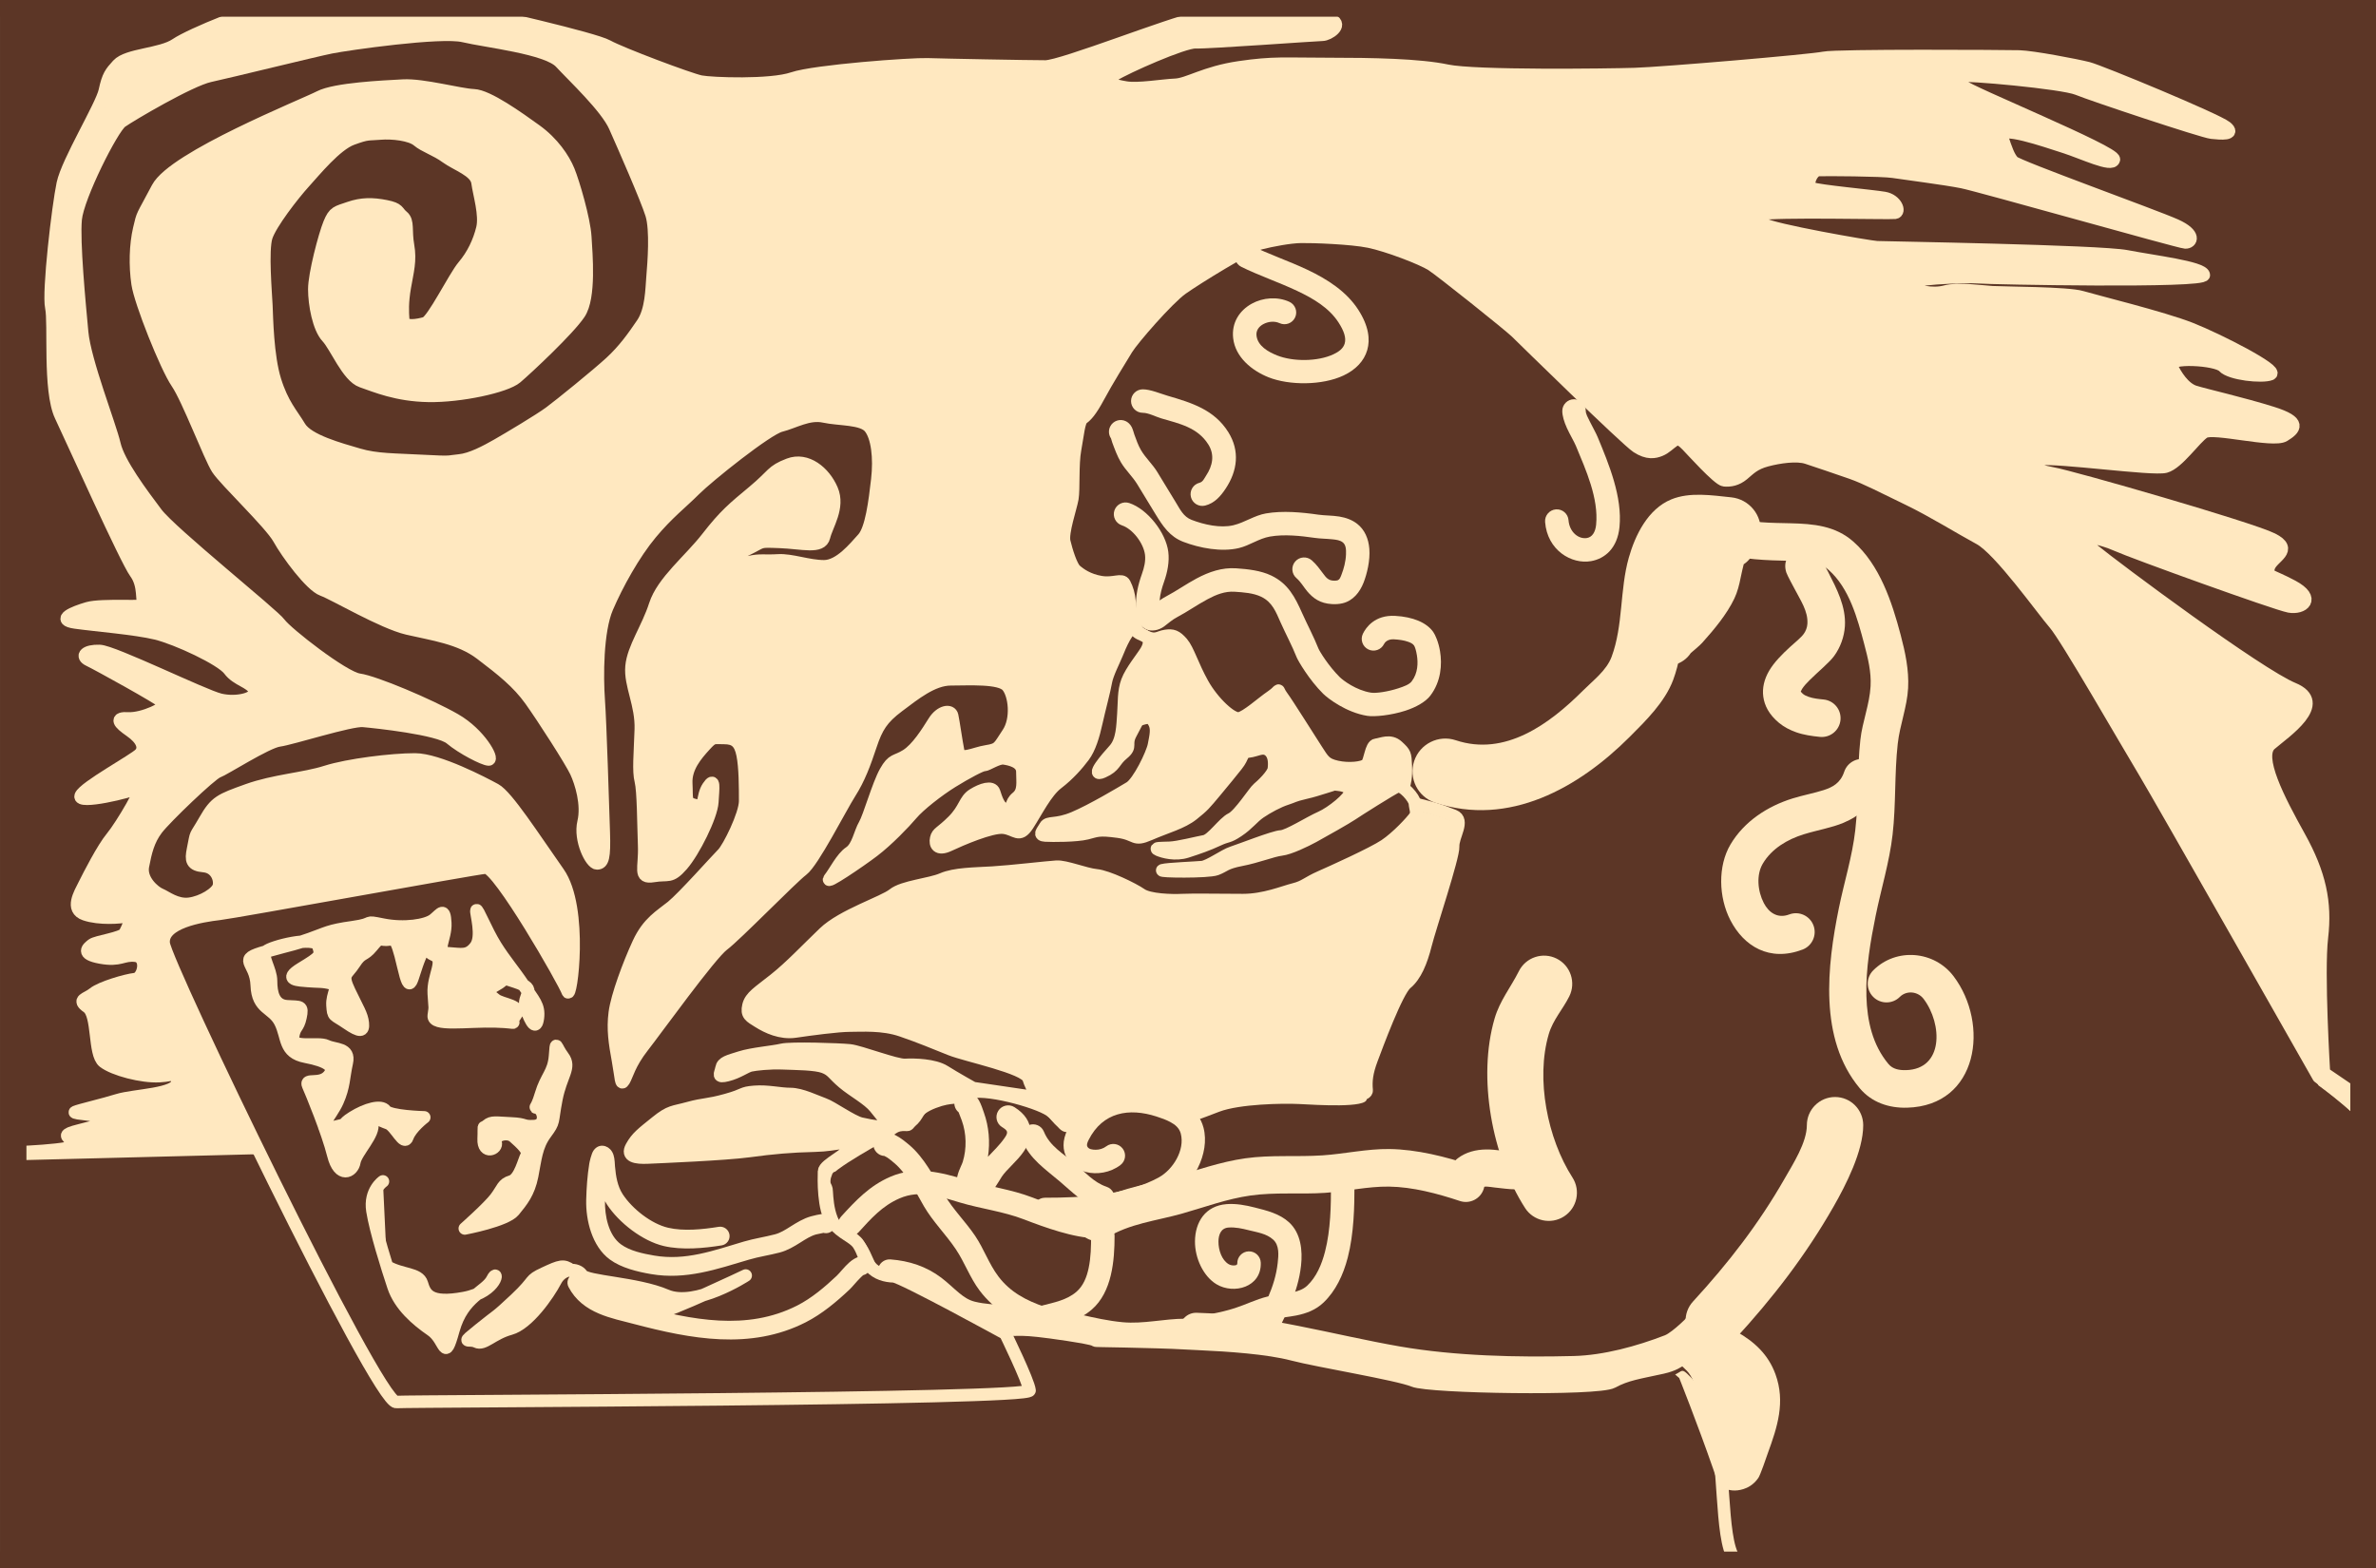 <?xml version="1.0" encoding="UTF-8" standalone="no"?>
<!DOCTYPE svg PUBLIC "-//W3C//DTD SVG 1.1//EN" "http://www.w3.org/Graphics/SVG/1.1/DTD/svg11.dtd">
<svg width="100%" height="100%" viewBox="0 0 506 334" version="1.1" xmlns="http://www.w3.org/2000/svg" xmlns:xlink="http://www.w3.org/1999/xlink" xml:space="preserve" xmlns:serif="http://www.serif.com/" style="fill-rule:evenodd;clip-rule:evenodd;stroke-linecap:round;stroke-linejoin:round;stroke-miterlimit:1.5;">
    <rect x="0" y="0" width="506" height="334" fill="#808080" stroke="none"/>
    <g id="shape" transform="matrix(0.777,0,0,0.777,-8.545,-3.452)">
        <g transform="matrix(1.291,0,0,1.302,-621.039,-304.444)">
            <rect x="489.469" y="237.274" width="502.569" height="329.48" style="fill:rgb(255,232,192);"/>
        </g>
        <g transform="matrix(1,0,0,1.04,-5.32907e-15,-12.707)">
            <path d="M472.676,378.663C472.676,378.663 493.031,427.656 487.87,427.929C483.225,428.174 12.949,428.199 12.949,428.199L12.949,320.651L80.221,319.021C187.09,327.214 293.244,323.966 399.152,316.768L472.676,378.663Z" style="fill:rgb(92,54,38);stroke:rgb(255,232,192);stroke-width:3.43px;"/>
        </g>
        <g transform="matrix(1,0,0,1.01,-5.32907e-15,-0.668)">
            <path d="M646.468,299.64C646.468,299.64 602.974,223.008 598.743,216C593.701,207.65 577.344,179.079 574.114,175.388C570.884,171.697 559.118,155.087 553.581,152.087C548.045,149.088 540.662,144.474 533.972,141.245C527.282,138.015 522.437,135.477 518.515,134.093C514.593,132.709 509.056,130.863 506.288,129.94C503.519,129.017 498.675,129.709 495.214,130.632C491.754,131.555 490.52,132.993 488.748,134.469C486.976,135.946 485.205,136.241 483.58,136.093C481.956,135.946 474.426,127.53 473.393,126.496C472.359,125.463 471.178,124.282 469.849,125.167C468.52,126.053 467.487,127.235 466.01,127.825C464.534,128.416 462.614,128.859 459.661,126.939C456.709,125.02 428.462,97.334 426.588,95.49C424.728,93.659 405.888,78.615 403.407,77.034C400.72,75.321 391.3,71.719 386.28,70.685C381.26,69.652 370.643,69.297 367.529,69.356C364.428,69.415 359.645,70.331 356.455,71.128C353.186,71.946 338.957,80.737 335,83.543C331.043,86.348 321.446,97.422 319.822,100.079C318.198,102.737 314.359,108.938 312.144,113.072C309.929,117.207 308.748,118.388 307.715,119.126C306.681,119.864 306.386,123.703 305.648,127.69C304.909,131.676 305.352,138.616 304.909,141.126C304.466,143.636 302.104,150.427 302.695,152.937C303.285,155.447 304.614,159.729 305.795,160.763C306.976,161.796 309.191,163.42 312.735,164.011C316.278,164.602 318.493,162.978 319.231,164.454C319.97,165.93 320.41,167.392 320.558,169.164C320.705,170.935 321.069,173.438 321.881,175.45C322.546,177.098 322.687,177.876 325.193,179.006C327.806,180.185 328.531,179.056 330.45,178.761C332.369,178.465 333.349,178.761 335,180.68C336.651,182.599 337.832,186.881 340.638,191.901C343.443,196.921 348.611,201.794 350.678,201.351C352.745,200.908 356.731,197.217 359.537,195.297C362.342,193.378 360.718,193.083 362.342,195.297C363.966,197.512 369.892,206.993 371.792,209.914C373.711,212.867 374.154,213.901 377.402,214.639C380.65,215.377 384.489,214.934 385.523,214.049C386.556,213.163 386.704,208.733 388.18,208.586C389.657,208.438 392.019,207.109 394.086,209.029C396.153,210.948 396.153,211.096 396.301,214.344C396.449,217.592 396.006,219.216 395.711,219.954C395.415,220.693 396.269,224.071 399.73,224.994C403.19,225.917 404.365,226.021 409.456,228.058C412.548,229.294 409.133,233.659 409.281,236.465C409.428,239.27 402.877,258.783 401.724,263.397C400.57,268.011 398.955,271.933 396.418,274.009C393.88,276.085 388.343,291.081 386.959,294.772C385.575,298.463 385.344,300.77 385.575,303.308C385.805,305.846 371.733,304.923 367.119,304.692C362.505,304.461 350.739,304.692 345.202,306.768C339.665,308.845 337.025,309.998 335,309.767C332.975,309.537 329.284,304.923 325.593,305.384C321.901,305.846 320.056,302.616 315.673,307.23C311.289,311.844 308.29,310.921 304.83,312.074C301.369,313.228 301.024,310.097 297.886,307.882C294.749,305.668 279.969,301.619 276.508,303.465C273.048,305.31 272.356,303.926 267.511,305.772C262.666,307.617 262.897,309.693 261.282,311.308C259.667,312.923 258.514,311.078 256.207,312.923C253.9,314.769 238.904,322.151 237.52,325.612C236.136,329.072 237.289,329.303 237.52,330.456C237.751,331.61 237.346,341.111 243.474,343.634C249.602,346.157 247.8,354.448 254.288,355.529C260.777,356.611 259.696,356.971 267.626,362.018C275.556,367.064 275.917,368.506 283.847,368.867C291.777,369.227 289.254,368.146 303.673,370.309C318.091,372.471 304.033,371.75 319.533,372.111C335.034,372.471 331.789,372.471 339.72,372.832C347.65,373.192 358.464,373.913 365.313,375.716C372.162,377.518 394.15,381.123 398.476,382.925C402.802,384.727 448.942,385.448 452.907,383.285C456.872,381.123 460.116,380.762 466.605,379.32C473.093,377.878 470.93,375.355 474.535,378.96C478.14,382.565 479.582,392.578 481.744,400.948C483.907,409.319 483.115,430.21 488.708,430.952C491.969,431.384 655.71,430.353 658.109,429.799C660.508,429.245 659.77,315.741 659.954,312.603C660.139,309.466 646.468,299.64 646.468,299.64Z" style="fill:rgb(92,54,38);"/>
        </g>
        <g>
            <clipPath id="_clip1">
                <path d="M646.468,299.64C646.468,299.64 602.974,223.008 598.743,216C593.701,207.65 577.344,179.079 574.114,175.388C570.884,171.697 559.118,155.087 553.581,152.087C548.045,149.088 540.662,144.474 533.972,141.245C527.282,138.015 522.437,135.477 518.515,134.093C514.593,132.709 509.056,130.863 506.288,129.94C503.519,129.017 498.675,129.709 495.214,130.632C491.754,131.555 490.52,132.993 488.748,134.469C486.976,135.946 485.205,136.241 483.58,136.093C481.956,135.946 474.426,127.53 473.393,126.496C472.359,125.463 471.178,124.282 469.849,125.167C468.52,126.053 467.487,127.235 466.01,127.825C464.534,128.416 462.614,128.859 459.661,126.939C456.709,125.02 428.462,97.334 426.588,95.49C424.728,93.659 405.888,78.615 403.407,77.034C400.72,75.321 391.3,71.719 386.28,70.685C381.26,69.652 370.643,69.297 367.529,69.356C364.428,69.415 359.645,70.331 356.455,71.128C353.186,71.946 338.957,80.737 335,83.543C331.043,86.348 321.446,97.422 319.822,100.079C318.198,102.737 314.359,108.938 312.144,113.072C309.929,117.207 308.748,118.388 307.715,119.126C306.681,119.864 306.386,123.703 305.648,127.69C304.909,131.676 305.352,138.616 304.909,141.126C304.466,143.636 302.104,150.427 302.695,152.937C303.285,155.447 304.614,159.729 305.795,160.763C306.976,161.796 309.191,163.42 312.735,164.011C316.278,164.602 318.493,162.978 319.231,164.454C319.97,165.93 320.41,167.392 320.558,169.164C320.705,170.935 321.069,173.438 321.881,175.45C322.546,177.098 322.687,177.876 325.193,179.006C327.806,180.185 328.531,179.056 330.45,178.761C332.369,178.465 333.349,178.761 335,180.68C336.651,182.599 337.832,186.881 340.638,191.901C343.443,196.921 348.611,201.794 350.678,201.351C352.745,200.908 356.731,197.217 359.537,195.297C362.342,193.378 360.718,193.083 362.342,195.297C363.966,197.512 369.892,206.993 371.792,209.914C373.711,212.867 374.154,213.901 377.402,214.639C380.65,215.377 384.489,214.934 385.523,214.049C386.556,213.163 386.704,208.733 388.18,208.586C389.657,208.438 392.019,207.109 394.086,209.029C396.153,210.948 396.153,211.096 396.301,214.344C396.449,217.592 396.006,219.216 395.711,219.954C395.415,220.693 396.269,224.071 399.73,224.994C403.19,225.917 404.365,226.021 409.456,228.058C412.548,229.294 409.133,233.659 409.281,236.465C409.428,239.27 402.877,258.783 401.724,263.397C400.57,268.011 398.955,271.933 396.418,274.009C393.88,276.085 388.343,291.081 386.959,294.772C385.575,298.463 385.344,300.77 385.575,303.308C385.805,305.846 371.733,304.923 367.119,304.692C362.505,304.461 350.739,304.692 345.202,306.768C339.665,308.845 337.025,309.998 335,309.767C332.975,309.537 329.284,304.923 325.593,305.384C321.901,305.846 320.056,302.616 315.673,307.23C311.289,311.844 308.29,310.921 304.83,312.074C301.369,313.228 301.024,310.097 297.886,307.882C294.749,305.668 279.969,301.619 276.508,303.465C273.048,305.31 272.356,303.926 267.511,305.772C262.666,307.617 262.897,309.693 261.282,311.308C259.667,312.923 258.514,311.078 256.207,312.923C253.9,314.769 238.904,322.151 237.52,325.612C236.136,329.072 237.289,329.303 237.52,330.456C237.751,331.61 237.346,341.111 243.474,343.634C249.602,346.157 247.8,354.448 254.288,355.529C260.777,356.611 259.696,356.971 267.626,362.018C275.556,367.064 275.917,368.506 283.847,368.867C291.777,369.227 289.254,368.146 303.673,370.309C318.091,372.471 304.033,371.75 319.533,372.111C335.034,372.471 331.789,372.471 339.72,372.832C347.65,373.192 358.464,373.913 365.313,375.716C372.162,377.518 394.15,381.123 398.476,382.925C402.802,384.727 448.942,385.448 452.907,383.285C456.872,381.123 460.116,380.762 466.605,379.32C473.093,377.878 470.93,375.355 474.535,378.96C478.14,382.565 479.582,392.578 481.744,400.948C483.907,409.319 483.207,427.202 488.8,427.944C492.061,428.376 655.71,430.353 658.109,429.799C660.508,429.245 659.77,315.741 659.954,312.603C660.139,309.466 646.468,299.64 646.468,299.64Z"/>
            </clipPath>
            <g clip-path="url(#_clip1)">
                <g>
                    <path d="M351.207,77.578C355.759,79.853 361.318,81.728 366.466,84.152C371.029,86.3 375.29,88.853 377.861,92.826C379.396,95.199 379.995,97.068 379.556,98.604C379.167,99.963 377.96,100.854 376.509,101.539C372.097,103.623 365.301,103.564 361.071,101.885C358.608,100.908 355.713,99.289 355.384,96.435C355.219,95 356.081,93.937 357.194,93.321C358.545,92.575 360.295,92.372 361.7,93.021C363.313,93.765 365.227,93.06 365.971,91.447C366.716,89.835 366.011,87.921 364.398,87.176C361.182,85.692 357.17,85.98 354.08,87.688C350.752,89.527 348.495,92.883 348.99,97.173C349.593,102.407 354.181,106.076 358.697,107.868C364.331,110.104 373.382,110.135 379.258,107.36C382.528,105.815 384.868,103.437 385.745,100.374C386.571,97.487 386.152,93.79 383.265,89.329C380.061,84.377 374.895,81.006 369.208,78.328C364.107,75.927 358.596,74.075 354.086,71.82C352.497,71.026 350.562,71.671 349.768,73.26C348.973,74.848 349.618,76.783 351.207,77.578Z" style="fill:rgb(255,232,192);"/>
                    <path d="M324.217,117.598C325.777,117.598 327.776,118.681 329.269,119.118C334.295,120.587 339.259,121.606 342.194,126.301C343.967,129.139 343.35,132.117 341.59,134.781C341.075,135.562 340.707,136.54 339.751,136.779C338.028,137.21 336.979,138.959 337.41,140.682C337.84,142.406 339.589,143.455 341.313,143.024C343.897,142.378 345.568,140.44 346.962,138.329C350.161,133.485 350.876,128.047 347.652,122.89C343.815,116.75 337.646,114.86 331.075,112.939C329.07,112.353 326.312,111.161 324.217,111.161C322.441,111.161 320.998,112.603 320.998,114.38C320.998,116.156 322.441,117.598 324.217,117.598Z" style="fill:rgb(255,232,192);"/>
                    <path d="M315.502,124.605C314.869,123.673 314.745,122.435 315.285,121.356C316.079,119.767 318.014,119.122 319.603,119.917C320.081,120.156 320.726,120.637 321.189,121.515C321.453,122.018 321.842,123.344 321.905,123.564C322.457,125.048 322.955,126.553 323.774,127.917C325.019,129.993 326.84,131.644 328.119,133.705C329.84,136.478 331.512,139.288 333.221,142.07C334.434,144.046 335.337,146.074 337.609,146.948C341.001,148.253 345.489,149.272 349.064,148.412C352.165,147.666 354.805,145.727 357.974,145.178C362.562,144.383 367.744,144.856 372.323,145.519C374.077,145.773 376.171,145.714 378.096,146.036C379.908,146.34 381.59,146.944 382.977,148.028C385.033,149.636 386.084,152.082 386.308,154.846C386.57,158.078 385.665,161.758 384.727,164.157C383.712,166.749 381.866,169.119 378.976,169.809C378.018,170.038 377.028,170.084 376.049,170.029C372.804,169.849 370.888,168.421 369.29,166.532C368.326,165.394 367.57,163.983 366.315,162.892C364.975,161.726 364.833,159.692 365.998,158.351C367.164,157.011 369.198,156.869 370.539,158.035C371.823,159.152 372.752,160.486 373.693,161.73C374.362,162.615 374.98,163.523 376.406,163.602C376.765,163.622 377.129,163.632 377.48,163.548C378.248,163.365 378.463,162.499 378.732,161.811C379.285,160.397 379.851,158.36 379.914,156.396C379.954,155.123 379.931,153.818 379.012,153.099C378.26,152.511 377.259,152.389 376.254,152.28C374.596,152.1 372.879,152.104 371.4,151.89C367.466,151.32 363.015,150.837 359.074,151.52C356.041,152.046 353.536,153.957 350.569,154.67C345.812,155.815 339.812,154.692 335.299,152.956C331.605,151.536 329.707,148.65 327.735,145.439C326.032,142.665 324.366,139.864 322.649,137.099C321.354,135.012 319.516,133.332 318.255,131.229C317.219,129.503 316.547,127.618 315.847,125.741C315.795,125.601 315.598,124.933 315.502,124.605Z" style="fill:rgb(255,232,192);"/>
                    <path d="M328.828,169.027C329.403,168.624 330.004,168.243 330.668,167.893C333.403,166.456 336.118,164.523 338.967,163.005C342.355,161.198 345.923,159.963 349.809,160.223C352.973,160.434 356.553,160.827 359.441,162.212C364.041,164.418 365.919,168.077 367.889,172.493C369.336,175.735 371.061,178.938 372.367,182.228C372.663,182.971 375.152,187.034 378.183,190.033C379.096,190.936 382.653,193.653 386.754,194.308C388.16,194.532 391.412,194.039 394.235,193.122C395.78,192.619 397.25,192.086 397.909,191.224C399.655,188.945 399.688,186.13 399.34,184.019C399.134,182.77 398.832,181.762 398.555,181.369C398.218,180.891 397.64,180.611 396.966,180.368C395.86,179.968 394.517,179.766 393.029,179.687C391.371,179.598 390.574,180.486 390.336,180.975C389.557,182.572 387.629,183.236 386.032,182.457C384.435,181.678 383.771,179.75 384.55,178.153C385.356,176.501 387.772,172.96 393.372,173.259C398.249,173.519 402.006,175.091 403.817,177.661C404.381,178.462 405.271,180.426 405.691,182.971C406.281,186.551 405.98,191.272 403.02,195.137C401.755,196.791 399.192,198.279 396.225,199.243C392.282,200.525 387.703,200.978 385.739,200.664C379.952,199.74 374.943,195.883 373.655,194.609C369.804,190.798 366.76,185.548 366.385,184.603C365.111,181.396 363.421,178.276 362.011,175.116C360.694,172.165 359.732,169.49 356.658,168.016C354.483,166.974 351.763,166.804 349.381,166.645C346.721,166.468 344.315,167.448 341.995,168.685C339.135,170.209 336.408,172.149 333.662,173.592C332.295,174.31 331.289,175.232 330.076,176.148C328.752,177.148 326.487,177.768 324.824,176.789C323.948,176.274 323.307,175.513 322.897,174.571C322.427,173.489 322.355,172.036 322.332,171.051C322.251,167.652 322.881,164.867 324.002,161.699C324.578,160.073 325.043,158.234 324.824,156.505C324.425,153.359 321.49,149.444 318.474,148.439C316.789,147.877 315.877,146.053 316.439,144.368C317.001,142.683 318.825,141.771 320.51,142.332C325.539,144.009 330.545,150.448 331.21,155.696C331.553,158.401 330.971,161.301 330.07,163.847C329.439,165.632 328.989,167.252 328.828,169.027Z" style="fill:rgb(255,232,192);"/>
                    <path d="M476.405,157.877C476.084,158.642 475.11,161.002 474.765,162.221C472.128,171.518 472.985,181.704 469.588,190.809C467.329,196.864 462.116,201.98 457.636,206.459C443.71,220.386 424.584,231.21 404.3,224.448C399.581,222.876 397.027,217.768 398.6,213.049C400.173,208.331 405.281,205.777 409.999,207.35C423.499,211.85 435.623,202.983 444.892,193.714C447.638,190.968 451.316,188.22 452.701,184.509C455.93,175.855 454.919,166.14 457.425,157.304C459.157,151.195 462.626,143.974 469.077,141.33C474.157,139.248 480.249,140.228 485.498,140.766C490.446,141.274 494.051,145.702 493.543,150.65C493.036,155.598 488.607,159.203 483.659,158.696C482.083,158.534 480.404,158.244 478.712,158.051C477.932,157.962 477.139,157.754 476.405,157.877Z" style="fill:rgb(255,232,192);"/>
                    <path d="M482.517,155.9C488.483,157.889 495.302,158.027 501.511,158.175C505.324,158.265 509.144,157.97 512.151,160.623C517.893,165.689 520.078,173.924 521.971,181.074C522.963,184.821 523.903,188.609 523.695,192.514C523.429,197.503 521.448,202.238 520.897,207.201C519.983,215.425 520.438,223.758 519.498,232.008C518.671,239.266 516.429,246.318 514.981,253.463C511.814,269.085 509.41,289.222 520.706,302.723C523.983,306.639 528.708,308.209 533.679,308.074C553.319,307.543 556.315,285.119 546.452,272.057C541.155,265.042 530.713,264.134 524.42,270.427C522.41,272.437 522.41,275.7 524.42,277.71C526.43,279.719 529.693,279.719 531.702,277.71C533.569,275.843 536.662,276.182 538.233,278.263C543.422,285.135 543.734,297.5 533.401,297.779C531.603,297.827 529.79,297.53 528.605,296.113C524.217,290.869 522.746,284.279 522.549,277.526C522.329,270.009 523.705,262.265 525.075,255.509C526.582,248.074 528.87,240.726 529.731,233.173C530.672,224.915 530.218,216.571 531.133,208.338C531.706,203.181 533.703,198.247 533.979,193.062C534.245,188.078 533.193,183.221 531.927,178.438C529.538,169.412 526.214,159.296 518.965,152.9C514.028,148.544 508.016,148.027 501.756,147.878C496.538,147.754 490.788,147.801 485.774,146.129C483.078,145.231 480.159,146.69 479.26,149.386C478.362,152.083 479.821,155.001 482.517,155.9Z" style="fill:rgb(255,232,192);"/>
                    <path d="M516.461,216.001C515.421,219.119 513.255,220.238 510.797,221.027C508.168,221.87 505.256,222.395 502.359,223.29C495.458,225.421 489.05,229.587 485.292,235.923C481.804,241.803 481.999,250.377 485.281,256.71C488.954,263.795 495.954,268.181 505.046,264.732C507.703,263.724 509.043,260.749 508.035,258.091C507.027,255.434 504.051,254.095 501.393,255.103C498.137,256.338 495.741,254.507 494.425,251.97C492.72,248.681 492.338,244.231 494.15,241.178C496.598,237.051 500.903,234.518 505.398,233.13C509.217,231.951 513.05,231.342 516.305,229.964C520.682,228.111 524.261,225.17 526.231,219.258C527.13,216.562 525.671,213.643 522.975,212.744C520.278,211.845 517.36,213.305 516.461,216.001Z" style="fill:rgb(255,232,192);"/>
                    <path d="M504.55,194.013C504.681,194.172 504.943,194.474 505.169,194.661C505.609,195.026 506.166,195.255 506.702,195.445C508.025,195.913 509.442,196.046 510.832,196.185C513.66,196.467 515.726,198.993 515.443,201.821C515.16,204.649 512.635,206.716 509.807,206.433C507.599,206.212 505.369,205.898 503.266,205.154C501.607,204.567 499.954,203.717 498.592,202.587C495.775,200.249 494.612,197.771 494.29,195.434C493.959,193.035 494.537,190.622 495.889,188.309C497.221,186.028 499.416,183.792 501.612,181.792C503.112,180.427 504.621,179.239 505.379,178.191C505.956,177.395 506.311,176.422 506.375,175.44C506.602,171.941 504.412,168.899 502.886,165.9C502.747,165.626 500.867,162.201 500.606,161.399C499.634,158.416 501.265,156.604 501.844,156.025C503.854,154.015 507.117,154.015 509.127,156.025C509.74,156.638 510.166,157.368 510.404,158.144L512.067,161.232C514.404,165.828 517.001,170.745 516.653,176.108C516.465,179.005 515.423,181.881 513.721,184.232C512.391,186.069 509.469,188.408 506.923,190.94C506.154,191.705 505.426,192.488 504.901,193.309C504.775,193.507 504.626,193.835 504.55,194.013Z" style="fill:rgb(255,232,192);"/>
                    <path d="M474.418,183.443C472.298,186.662 468.053,187.86 464.52,186.094C460.707,184.188 459.159,179.544 461.066,175.731C461.606,174.65 462.443,173.517 463.531,172.462C464.331,171.686 465.461,170.978 466.059,170.31C468.327,167.779 470.937,164.952 472.403,161.869C473.389,159.796 473.348,157.009 474.078,154.684C475.233,151.004 477.281,147.946 480.86,145.957C484.587,143.887 489.293,145.232 491.363,148.958C493.327,152.493 492.218,156.91 488.917,159.12C488.761,159.749 488.312,161.596 488.11,162.653C487.71,164.74 487.186,166.755 486.355,168.502C484.277,172.873 480.78,177.03 477.566,180.618C476.883,181.38 474.947,183.003 474.418,183.443Z" style="fill:rgb(255,232,192);"/>
                    <path d="M427.289,270.664C425.084,275.075 422.085,278.695 420.647,283.613C415.906,299.834 419.928,321.47 428.988,335.563C431.293,339.149 436.076,340.189 439.663,337.884C443.249,335.578 444.288,330.795 441.983,327.209C435.13,316.549 431.889,300.217 435.476,287.948C436.642,283.958 439.318,281.151 441.107,277.573C443.014,273.76 441.466,269.116 437.653,267.21C433.839,265.303 429.196,266.851 427.289,270.664Z" style="fill:rgb(255,232,192);"/>
                    <path d="M506.227,312.869C506.227,317.621 502.412,323.529 500.143,327.5C493.048,339.916 484.693,350.692 475.031,361.195C472.145,364.332 472.348,369.223 475.486,372.109C478.623,374.996 483.514,374.792 486.4,371.654C496.859,360.287 505.877,348.604 513.556,335.165C516.954,329.218 521.676,319.984 521.676,312.869C521.676,308.606 518.215,305.145 513.952,305.145C509.689,305.145 506.227,308.606 506.227,312.869Z" style="fill:rgb(255,232,192);"/>
                    <path d="M475.486,381.284L475.464,381.272C473.473,380.124 472.409,378.626 471.897,377.603C469.991,373.79 471.539,369.147 475.352,367.24C478.06,365.886 481.188,366.274 483.454,367.981C484.352,368.335 486.535,369.209 486.978,369.46C491.829,372.217 495.642,375.704 497.616,381.112C500.408,388.759 498.132,395.642 495.526,402.782C495.186,403.788 493.489,408.746 492.935,409.551C491.558,411.549 489.896,412.277 488.842,412.616C486.734,413.294 484.786,413.068 482.99,412.17C481.529,411.439 479.513,409.815 478.601,406.683C478.107,404.988 477.858,400.465 477.827,399.86C477.059,393.84 476.519,387.757 475.548,381.769C475.521,381.607 475.5,381.445 475.486,381.284Z" style="fill:rgb(255,232,192);"/>
                    <path d="M426.31,320.153C423.925,320.153 421.06,319.493 418.4,319.522C415.514,319.554 412.82,320.237 410.56,321.932C408.286,323.637 407.824,326.867 409.53,329.141C411.235,331.415 414.465,331.876 416.739,330.171C417.795,329.379 419.23,329.801 420.608,329.944C422.593,330.15 424.569,330.453 426.31,330.453C429.153,330.453 431.46,328.145 431.46,325.303C431.46,322.461 429.153,320.153 426.31,320.153Z" style="fill:rgb(255,232,192);"/>
                    <path d="M414.385,323.878C407.3,321.516 399.315,319.5 391.826,319.405C385.638,319.327 379.625,320.73 373.477,321.14C366.4,321.612 359.375,320.952 352.317,321.948C345.396,322.924 338.899,325.285 332.214,327.18C324.192,329.455 315.918,330.555 308.739,335.076C306.333,336.59 305.61,339.772 307.125,342.177C308.639,344.582 311.821,345.305 314.226,343.791C320.56,339.803 327.947,339.096 335.023,337.089C341.258,335.321 347.3,333.056 353.755,332.146C360.562,331.186 367.338,331.871 374.162,331.416C380.038,331.024 385.781,329.629 391.695,329.704C398.152,329.785 405.019,331.612 411.128,333.649C413.825,334.548 416.743,333.088 417.642,330.392C418.541,327.696 417.082,324.777 414.385,323.878Z" style="fill:rgb(255,232,192);"/>
                    <path d="M311.482,337.402C306.109,337.402 298.839,334.56 293.934,332.674C288.099,330.429 281.88,329.673 275.91,327.89C268.923,325.805 262.092,323.949 255.001,327.018C249.346,329.466 245.586,333.474 241.536,337.909C240.339,339.22 240.431,341.258 241.743,342.456C243.055,343.653 245.092,343.561 246.29,342.249C249.71,338.504 252.782,334.992 257.558,332.926C263.165,330.498 268.543,332.409 274.069,334.058C279.881,335.793 285.944,336.497 291.624,338.682C297.161,340.811 305.416,343.839 311.482,343.839C313.259,343.839 314.701,342.397 314.701,340.62C314.701,338.844 313.259,337.402 311.482,337.402Z" style="fill:rgb(255,232,192);"/>
                    <path d="M375.798,329.34C375.798,334.618 375.731,341.47 374.167,347.526C373.235,351.136 371.786,354.466 369.323,356.819C368.111,357.977 366.588,358.409 365.021,358.72C362.808,359.159 360.486,359.329 358.335,359.859C355.298,360.607 352.472,362.037 349.499,362.997C345.192,364.389 340.723,365.027 336.268,365.73C334.513,366.007 333.314,367.657 333.591,369.411C333.868,371.166 335.517,372.366 337.272,372.088C342.058,371.333 346.852,370.617 351.478,369.123C354.307,368.209 356.985,366.821 359.875,366.109C361.933,365.602 364.157,365.454 366.274,365.034C369.039,364.485 371.631,363.516 373.77,361.473C377.061,358.328 379.153,353.96 380.399,349.136C382.102,342.541 382.235,335.086 382.235,329.34C382.235,327.564 380.793,326.122 379.017,326.122C377.241,326.122 375.798,327.564 375.798,329.34Z" style="fill:rgb(255,232,192);"/>
                    <path d="M359.979,371.729C363.306,365.076 366.745,358.976 367.591,351.358C368.046,347.259 367.572,342.471 364.287,339.478C361.672,337.095 358.201,336.269 354.885,335.428C352.395,334.796 349.774,334.309 347.193,334.508C341.307,334.961 338.561,339.487 338.52,344.694C338.484,349.331 340.832,354.319 344.424,356.475C349.16,359.316 356.779,357.29 356.555,350.566C356.495,348.791 355.006,347.397 353.231,347.456C351.455,347.516 350.062,349.005 350.121,350.78C350.134,351.162 349.773,351.257 349.462,351.296C348.88,351.37 348.239,351.257 347.736,350.955C345.881,349.842 344.938,347.139 344.957,344.745C344.971,342.918 345.622,341.085 347.687,340.926C349.574,340.781 351.481,341.205 353.302,341.667C355.611,342.253 358.13,342.577 359.952,344.236C361.691,345.821 361.435,348.477 361.193,350.647C360.435,357.476 357.203,362.887 354.222,368.85C353.427,370.439 354.072,372.374 355.661,373.168C357.25,373.963 359.185,373.318 359.979,371.729Z" style="fill:rgb(255,232,192);"/>
                    <path d="M473.406,365.335C473.124,365.899 472.35,366.589 471.535,367.333C470.048,368.691 468.288,370.086 467.316,370.462C459.644,373.432 450.552,375.931 442.332,376.142C426.976,376.536 409.854,376.152 394.696,373.525C376.847,370.431 357.18,364.733 338.953,364.288C336.467,364.227 334.4,366.197 334.339,368.683C334.278,371.169 336.248,373.237 338.734,373.297C356.534,373.731 375.726,379.383 393.157,382.404C408.879,385.129 426.636,385.559 442.563,385.151C451.771,384.915 461.975,382.193 470.569,378.867C472.154,378.253 475.186,376.203 477.611,373.988C479.405,372.351 480.846,370.605 481.466,369.365C482.578,367.141 481.675,364.432 479.451,363.32C477.227,362.208 474.518,363.111 473.406,365.335Z" style="fill:rgb(255,232,192);"/>
                    <path d="M335.761,365.917C330.073,365.917 324.377,367.408 318.709,366.879C310.8,366.141 303.189,363.409 295.288,362.486C289.645,361.826 283.673,362.602 278.142,361.239C276.464,360.826 275.155,359.909 273.912,358.888C272.271,357.54 270.745,356.003 269.005,354.689C264.878,351.573 260.183,350.045 255.057,349.661C253.286,349.528 251.74,350.858 251.607,352.63C251.474,354.401 252.805,355.947 254.576,356.08C258.446,356.37 262.01,357.473 265.126,359.826C266.795,361.086 268.251,362.568 269.826,363.862C271.799,365.483 273.938,366.833 276.602,367.489C282.39,368.915 288.635,368.189 294.541,368.879C302.491,369.808 310.152,372.545 318.111,373.288C323.976,373.835 329.874,372.354 335.761,372.354C337.537,372.354 338.979,370.912 338.979,369.136C338.979,367.36 337.537,365.917 335.761,365.917Z" style="fill:rgb(255,232,192);"/>
                    <path d="M310.049,343.182C310.049,345.937 310.002,349.095 309.373,352.051C308.844,354.536 307.921,356.896 306.024,358.54C303.429,360.789 299.914,361.466 296.681,362.297C294.96,362.74 293.923,364.496 294.365,366.216C294.808,367.936 296.564,368.974 298.284,368.532C302.461,367.458 306.887,366.31 310.24,363.404C315.791,358.593 316.486,349.956 316.486,343.182C316.486,341.406 315.044,339.964 313.267,339.964C311.491,339.964 310.049,341.406 310.049,343.182Z" style="fill:rgb(255,232,192);"/>
                    <path d="M253.402,321.307C251.706,321.218 250.355,319.812 250.355,318.094C250.355,316.317 251.798,314.875 253.574,314.875C254.456,314.875 255.444,315.124 256.428,315.606C257.825,316.291 259.282,317.512 260.152,318.237C264.325,321.714 267.11,327.278 269.808,331.88C272.233,336.018 275.637,339.298 278.298,343.253C280.674,346.784 282.049,350.898 284.63,354.316C287.918,358.671 292.314,360.942 297.389,362.687C299.069,363.264 299.964,365.097 299.386,366.777C298.809,368.456 296.976,369.352 295.296,368.774C288.972,366.6 283.591,363.622 279.493,358.195C276.841,354.683 275.398,350.474 272.957,346.846C270.222,342.78 266.748,339.389 264.255,335.136C261.913,331.141 259.654,326.201 256.031,323.182C255.579,322.806 254.922,322.229 254.21,321.751C253.967,321.588 253.517,321.363 253.402,321.307Z" style="fill:rgb(255,232,192);"/>
                    <path d="M297.407,339.191C308.446,339.191 321.834,338.272 331.733,332.811C337.938,329.387 342.716,320.653 340.859,313.551C339.48,308.277 334.65,305.888 329.954,304.368C319.195,300.888 309.152,303.148 303.656,313.95C302.012,317.182 302.302,319.853 303.386,321.836C304.419,323.726 306.306,325.102 308.625,325.703C311.604,326.474 315.291,325.923 318.092,323.794C319.506,322.719 319.782,320.698 318.707,319.284C317.632,317.87 315.611,317.594 314.197,318.669C313.352,319.311 312.313,319.601 311.332,319.603C310.368,319.605 309.356,319.459 309.013,318.707C308.793,318.223 309.01,317.623 309.394,316.868C313.25,309.288 320.422,308.05 327.973,310.493C329.261,310.91 330.601,311.372 331.799,312.023C333.082,312.72 334.226,313.63 334.631,315.18C335.8,319.65 332.53,325.02 328.624,327.174C319.632,332.135 307.434,332.754 297.407,332.754C295.631,332.754 294.188,334.197 294.188,335.973C294.188,337.749 295.631,339.191 297.407,339.191Z" style="fill:rgb(255,232,192);"/>
                    <path d="M314.285,329.747C310.787,328.581 308.391,325.722 305.656,323.399C302.472,320.696 298.749,318.663 297.114,314.637C296.445,312.991 294.566,312.198 292.92,312.867C291.275,313.535 290.481,315.414 291.15,317.06C293.192,322.086 297.515,324.931 301.489,328.306C304.846,331.155 307.958,334.424 312.25,335.854C313.935,336.416 315.759,335.504 316.321,333.818C316.883,332.133 315.97,330.309 314.285,329.747Z" style="fill:rgb(255,232,192);"/>
                    <path d="M273.745,309.341C272.602,308.411 272.214,306.78 272.9,305.408C273.694,303.819 275.629,303.174 277.218,303.968C277.941,304.329 278.718,305.042 279.313,306.074C279.932,307.149 280.418,308.725 280.667,309.415C282.037,313.215 282.409,317.492 281.777,321.536C283.204,320 285.015,318.28 286.235,316.507C286.646,315.909 287.067,315.359 287.006,314.757C286.952,314.221 286.404,313.873 285.613,313.374C284.109,312.428 283.657,310.439 284.604,308.936C285.55,307.433 287.539,306.981 289.042,307.927C292.093,309.848 293.2,312.04 293.41,314.105C293.613,316.099 292.9,318.177 291.537,320.156C289.785,322.702 286.768,325.122 285.538,327.037C284.813,328.163 283.087,331.363 281.22,332.683C279.46,333.928 277.569,334.154 275.692,333.082C273.929,332.075 273.186,330.523 273.168,328.664C273.158,327.668 273.416,326.534 273.821,325.437C274.189,324.442 274.701,323.489 274.883,322.89C275.983,319.276 275.894,315.153 274.612,311.599C274.462,311.182 273.902,309.743 273.745,309.341Z" style="fill:rgb(255,232,192);"/>
                    <path d="M439.195,117.1C439.195,118.395 439.686,120.074 440.465,121.78C441.287,123.581 442.424,125.463 442.939,126.702C445.661,133.256 449.182,141.045 448.469,148.271C448.26,150.397 447.33,151.675 445.973,151.914C443.693,152.315 441.156,150.328 440.902,147.031C440.766,145.26 439.217,143.933 437.446,144.069C435.675,144.206 434.348,145.754 434.484,147.525C435.08,155.276 441.727,159.197 447.089,158.254C450.828,157.595 454.298,154.76 454.875,148.903C455.687,140.663 451.987,131.705 448.883,124.233C448.425,123.129 447.517,121.543 446.716,119.932C446.2,118.895 445.632,117.884 445.632,117.1C445.632,115.323 444.19,113.881 442.414,113.881C440.637,113.881 439.195,115.323 439.195,117.1Z" style="fill:rgb(255,232,192);"/>
                </g>
            </g>
        </g>
        <path d="M646.468,299.64C646.468,299.64 602.974,223.008 598.743,216C593.701,207.65 577.344,179.079 574.114,175.388C570.884,171.697 559.118,155.087 553.581,152.087C548.045,149.088 540.662,144.474 533.972,141.245C527.282,138.015 522.437,135.477 518.515,134.093C514.593,132.709 509.056,130.863 506.288,129.94C503.519,129.017 498.675,129.709 495.214,130.632C491.754,131.555 490.52,132.993 488.748,134.469C486.976,135.946 485.205,136.241 483.58,136.093C481.956,135.946 474.426,127.53 473.393,126.496C472.359,125.463 471.178,124.282 469.849,125.167C468.52,126.053 467.487,127.235 466.01,127.825C464.534,128.416 462.614,128.859 459.661,126.939C456.709,125.02 428.462,97.334 426.588,95.49C424.728,93.659 405.888,78.615 403.407,77.034C400.72,75.321 391.3,71.719 386.28,70.685C381.26,69.652 370.643,69.297 367.529,69.356C364.428,69.415 359.645,70.331 356.455,71.128C353.186,71.946 338.957,80.737 335,83.543C331.043,86.348 321.446,97.422 319.822,100.079C318.198,102.737 314.359,108.938 312.144,113.072C309.929,117.207 308.748,118.388 307.715,119.126C306.681,119.864 306.386,123.703 305.648,127.69C304.909,131.676 305.352,138.616 304.909,141.126C304.466,143.636 302.104,150.427 302.695,152.937C303.285,155.447 304.614,159.729 305.795,160.763C306.976,161.796 309.191,163.42 312.735,164.011C316.278,164.602 318.493,162.978 319.231,164.454C319.97,165.93 320.41,167.392 320.558,169.164C320.705,170.935 321.069,173.438 321.881,175.45C322.546,177.098 322.687,177.876 325.193,179.006C327.806,180.185 328.531,179.056 330.45,178.761C332.369,178.465 333.349,178.761 335,180.68C336.651,182.599 337.832,186.881 340.638,191.901C343.443,196.921 348.611,201.794 350.678,201.351C352.745,200.908 356.731,197.217 359.537,195.297C362.342,193.378 360.718,193.083 362.342,195.297C363.966,197.512 369.892,206.993 371.792,209.914C373.711,212.867 374.154,213.901 377.402,214.639C380.65,215.377 384.489,214.934 385.523,214.049C386.556,213.163 386.704,208.733 388.18,208.586C389.657,208.438 392.019,207.109 394.086,209.029C396.153,210.948 396.153,211.096 396.301,214.344C396.449,217.592 396.006,219.216 395.711,219.954C395.415,220.693 396.269,224.071 399.73,224.994C403.19,225.917 404.365,226.021 409.456,228.058C412.548,229.294 409.133,233.659 409.281,236.465C409.428,239.27 402.877,258.783 401.724,263.397C400.57,268.011 398.955,271.933 396.418,274.009C393.88,276.085 388.343,291.081 386.959,294.772C385.575,298.463 385.344,300.77 385.575,303.308C385.805,305.846 371.733,304.923 367.119,304.692C362.505,304.461 350.739,304.692 345.202,306.768C339.665,308.845 337.025,309.998 335,309.767C332.975,309.537 329.284,304.923 325.593,305.384C321.901,305.846 320.056,302.616 315.673,307.23C311.289,311.844 308.29,310.921 304.83,312.074C301.369,313.228 301.024,310.097 297.886,307.882C294.749,305.668 279.969,301.619 276.508,303.465C273.048,305.31 272.356,303.926 267.511,305.772C262.666,307.617 262.897,309.693 261.282,311.308C259.667,312.923 258.514,311.078 256.207,312.923C253.9,314.769 238.904,322.151 237.52,325.612C236.136,329.072 237.289,329.303 237.52,330.456C237.751,331.61 237.346,341.111 243.474,343.634C249.602,346.157 247.8,354.448 254.288,355.529C260.777,356.611 259.696,356.971 267.626,362.018C275.556,367.064 275.917,368.506 283.847,368.867C291.777,369.227 289.254,368.146 303.673,370.309C318.091,372.471 304.033,371.75 319.533,372.111C335.034,372.471 331.789,372.471 339.72,372.832C347.65,373.192 358.464,373.913 365.313,375.716C372.162,377.518 394.15,381.123 398.476,382.925C402.802,384.727 448.942,385.448 452.907,383.285C456.872,381.123 460.116,380.762 466.605,379.32C473.093,377.878 470.93,375.355 474.535,378.96C478.14,382.565 479.582,392.578 481.744,400.948C483.907,409.319 482.551,432.627 488.084,432.665C491.441,432.689 657.397,432.603 659.956,432.569C662.418,432.535 659.77,315.741 659.954,312.603C660.139,309.466 646.468,299.64 646.468,299.64Z" style="fill:none;stroke:rgb(255,232,192);stroke-width:3.43px;"/>
        <path d="M286.554,370.004C286.554,370.004 292.898,382.981 293.187,385.576C293.475,388.171 124.776,388.46 119.585,388.748C114.395,389.037 56.431,268.784 55.854,263.017C55.278,257.249 66.236,255.519 71.138,254.942C76.041,254.366 140.637,242.542 144.097,242.254C147.558,241.965 165.725,273.687 166.59,276.282C167.455,278.877 170.898,253.366 164.049,243.634C157.2,233.901 149.976,222.652 146.728,220.88C143.48,219.109 131.077,212.612 124.729,212.612C118.38,212.612 106.42,214.073 100.367,216C94.313,217.927 86.192,218.37 78.81,221.028C71.428,223.686 70.099,224.129 67.146,229.296C64.193,234.464 64.944,232.039 63.898,237.269C63.307,240.222 63.455,241.551 66.851,241.846C70.247,242.142 71.428,245.39 70.985,247.309C70.542,249.229 66.408,251.739 62.864,252.182C59.321,252.625 56.515,250.278 54.891,249.606C53.267,248.933 49.428,245.685 50.166,241.846C50.905,238.008 51.643,234.759 54.005,231.659C56.368,228.558 68.802,216.653 70.616,216C72.431,215.347 84.072,207.863 87.474,207.409C90.876,206.955 107.129,201.739 110.531,202.042C113.933,202.344 131.244,204.158 134.495,206.88C137.745,209.601 143.566,212.55 144.927,212.625C146.288,212.701 142.619,205.672 135.68,201.686C128.741,197.699 113.68,191.35 109.399,190.76C105.117,190.169 89.466,177.914 87.694,175.404C85.923,172.894 57.87,150.452 53.883,145.136C49.897,139.821 43.548,131.405 42.367,126.238C41.185,121.07 34.246,103.5 33.508,95.527C32.769,87.554 31.145,70.722 31.736,64.521C32.327,58.32 41.776,39.568 44.286,37.796C46.796,36.025 63.037,26.428 68.5,25.246C73.963,24.065 97.292,18.307 101.721,17.421C106.15,16.535 131.841,12.844 138.042,14.32C144.244,15.797 160.928,17.569 164.619,21.555C168.31,25.542 177.169,33.81 179.531,39.125C181.894,44.441 188.243,58.91 189.571,63.192C190.9,67.474 190.162,76.628 189.867,80.171C189.571,83.715 189.571,89.473 187.061,93.164C184.551,96.856 182.041,100.399 178.35,103.795C174.659,107.191 164.471,115.459 161.666,117.526C158.861,119.593 150.445,124.613 147.344,126.385C144.244,128.157 140.109,130.372 136.861,130.667C133.613,130.962 135.237,131.258 127.116,130.815C118.996,130.372 114.271,130.519 109.251,129.043C104.231,127.566 95.372,125.204 93.157,121.513C90.943,117.822 88.433,115.312 86.366,108.667C84.299,102.023 84.151,91.393 84.003,88.144C83.856,84.896 82.822,72.998 84.003,69.35C85.184,65.702 91.386,57.729 94.339,54.481C97.292,51.232 103.05,44.145 107.479,42.521C111.909,40.897 111.761,41.34 115.157,41.045C118.553,40.749 123.573,41.34 125.492,42.964C127.412,44.588 130.512,45.474 133.318,47.541C136.123,49.608 141.438,51.232 141.881,54.481C142.324,57.729 144.096,63.34 143.21,67.031C142.324,70.722 140.552,74.413 138.042,77.366C135.532,80.319 129.626,92.426 127.559,93.017C125.492,93.607 121.653,94.346 121.506,92.131C121.358,89.916 121.211,87.406 121.949,83.124C122.687,78.843 123.573,75.89 122.835,71.755C122.096,67.621 122.982,65.111 121.358,63.782C119.734,62.454 120.472,61.715 116.781,60.977C113.09,60.239 110.137,60.239 106.741,61.42C103.345,62.601 102.607,62.454 101.278,65.702C99.949,68.95 97.144,79.581 97.144,83.715C97.144,87.849 98.325,94.346 100.687,96.856C103.05,99.366 106.298,107.634 110.137,108.963C113.976,110.292 119.734,112.802 128.445,112.949C137.156,113.097 149.559,110.439 152.512,107.929C155.465,105.419 166.834,94.789 169.787,90.359C172.74,85.93 171.706,74.18 171.411,69.35C171.115,64.521 168.163,54.481 166.834,51.232C165.505,47.984 162.552,43.555 157.827,40.159C153.102,36.763 144.687,30.709 140.848,30.562C137.009,30.414 126.969,27.609 121.506,27.904C116.043,28.199 102.902,28.79 98.62,31.005C94.339,33.219 58.608,47.541 54.178,55.957C49.749,64.373 50.192,62.749 49.158,67.178C48.125,71.608 47.977,77.218 48.715,82.238C49.454,87.258 56.513,104.995 59.512,109.378C62.511,113.761 68.509,129.68 70.586,132.909C72.662,136.139 85.12,147.905 87.427,152.057C89.734,156.21 96.193,164.977 99.423,166.13C102.653,167.284 115.803,175.127 122.724,176.742C129.645,178.357 137.027,179.28 142.795,183.663C148.562,188.047 152.946,191.507 156.406,196.352C159.867,201.196 167.48,213.04 168.864,216C170.248,218.96 172.094,224.959 170.94,229.803C169.787,234.648 173.016,241.108 174.631,241.108C176.246,241.108 176.708,239.493 176.477,232.572C176.246,225.651 175.554,202.811 175.093,196.352C174.631,189.892 174.631,177.434 177.4,170.975C180.168,164.515 184.782,156.21 189.396,150.673C194.01,145.136 197.701,142.368 201.393,138.677C205.084,134.986 221.233,122.066 224.924,121.144C228.615,120.221 232.627,117.683 236.85,118.606C241.073,119.529 247.302,119.067 249.378,121.605C251.454,124.143 252.146,129.91 251.454,135.908C250.762,141.907 249.839,149.52 247.532,152.057C245.225,154.595 241.163,159.671 236.85,159.671C232.537,159.671 227.923,157.825 224.232,158.056C220.541,158.286 219.387,157.825 216.388,158.517C213.389,159.209 209.928,157.825 215.235,155.287C220.541,152.75 218.464,152.75 224.693,152.98C230.922,153.211 236.088,154.826 236.85,151.596C237.612,148.366 241.073,143.522 238.997,138.677C236.92,133.832 232.076,129.91 227.231,131.756C222.386,133.601 223.078,134.524 217.542,139.138C212.005,143.752 209.698,145.598 204.853,151.827C200.008,158.056 192.626,163.823 190.55,170.283C188.473,176.742 184.551,182.048 184.09,187.124C183.629,192.199 186.858,197.505 186.628,204.426C186.397,211.347 185.936,215.731 186.628,218.499C187.32,221.267 187.32,230.034 187.551,236.263C187.781,242.492 185.936,245.26 190.088,244.568C194.241,243.876 194.702,245.26 197.932,241.569C201.162,237.878 206.007,228.188 206.237,224.266C206.468,220.345 206.929,217.345 205.084,220.114C203.238,222.882 204.622,225.881 201.623,225.189C198.624,224.497 199.316,223.574 199.086,219.191C198.855,214.808 201.854,211.347 204.161,208.81C206.468,206.272 206.468,206.733 209.467,206.733C212.466,206.733 213.85,207.887 214.542,211.347C215.235,214.808 215.235,220.345 215.235,224.036C215.235,227.727 210.704,236.863 209.089,238.478C207.474,240.092 198.255,250.446 195.154,252.956C192.054,255.466 188.658,257.238 186,262.996C183.343,268.755 180.094,277.466 179.504,282.043C178.913,286.62 179.504,290.311 180.39,295.184C181.276,300.056 181.128,302.123 182.014,300.647C182.9,299.17 183.49,296.069 187.181,291.345C190.873,286.62 205.637,266.097 209.181,263.439C212.725,260.782 227.932,245.131 230.885,242.916C233.838,240.701 241.331,225.9 243.913,221.84C246.495,217.779 247.972,213.719 249.633,208.736C251.294,203.753 252.77,201.353 257.2,198.031C261.629,194.709 266.612,190.649 271.595,190.649C276.578,190.649 285.068,190.095 287.098,192.495C289.129,194.894 289.867,201.538 287.283,205.414C284.699,209.289 284.884,209.843 281.377,210.397C277.87,210.95 274.179,213.165 273.625,210.397C273.072,207.628 272.334,202.276 271.964,200.615C271.595,198.954 268.827,199.323 266.981,202.276C265.136,205.229 262.367,209.659 259.414,211.504C256.461,213.35 255.723,212.375 253.693,216C251.663,219.625 249.264,228.299 247.972,230.514C246.68,232.729 246.13,236.604 243.913,238.081C241.697,239.557 239.851,243.433 238.375,245.279C236.898,247.124 246.495,240.665 250.371,237.712C254.247,234.759 258.861,229.96 260.891,227.561C262.921,225.162 268.089,221.101 271.964,218.702C275.84,216.303 280.031,214.071 280.756,214.132C281.482,214.192 284.506,212.075 286.139,212.317C287.772,212.559 291.211,213.228 291.211,216C291.211,218.772 291.765,221.356 289.735,223.017C287.705,224.678 288.997,225.785 286.967,226.154C284.936,226.523 284.014,223.201 283.46,221.54C282.906,219.879 280.056,220.802 277.698,222.278C275.339,223.755 275.524,226.154 272.202,229.476C268.88,232.798 267.957,232.614 267.588,234.275C267.219,235.936 267.957,237.597 271.094,236.12C274.232,234.644 282.722,230.953 286.044,231.322C289.366,231.691 290.289,234.275 292.688,230.584C295.087,226.892 297.671,221.54 300.809,219.141C303.946,216.742 306.345,213.973 308.006,211.758C309.667,209.544 310.713,206.037 311.482,202.53C312.251,199.024 313.721,193.584 314.09,191.369C314.459,189.154 316.418,185.388 317.127,183.616C317.836,181.844 320.418,175.525 321.887,176.954C323.386,178.414 323.466,178.026 324.884,178.853C326.301,179.68 326.167,181.183 325.104,182.955C324.041,184.727 321.025,188.341 319.962,191.176C318.899,194.01 319.135,196.963 318.899,200.153C318.663,203.342 318.663,207.476 316.418,209.956C314.174,212.437 309.762,217.555 313.267,216C316.773,214.445 316.182,213.146 318.781,211.019C321.379,208.893 319.202,208.631 321.025,205.35C322.797,202.161 322.442,201.924 324.096,201.452C325.75,200.979 326.576,200.979 327.403,202.633C328.23,204.287 327.758,206.177 327.285,208.657C326.813,211.138 323.033,218.933 320.671,220.351C318.308,221.768 310.396,226.493 305.375,228.619C300.354,230.745 298.272,229.564 297.482,230.981C296.693,232.399 295.555,233.344 297.482,233.462C299.409,233.58 306.024,233.58 308.859,232.871C311.694,232.163 312.048,231.69 317.363,232.399C322.679,233.108 321.497,235.116 326.104,233.108C330.711,231.1 334.963,230.036 337.916,227.674C340.869,225.312 341.105,224.957 344.176,221.296C347.247,217.634 347.956,216.689 349.964,214.209C351.972,211.728 351.145,210.665 353.271,210.429C355.397,210.193 357.051,208.893 358.705,210.074C360.358,211.256 360.335,213.589 360.146,215.195C359.957,216.801 356.744,219.825 355.799,220.581C354.854,221.337 350.696,227.857 348.523,228.897C346.349,229.936 343.231,234.661 341.152,235.039C339.073,235.417 333.971,236.74 331.608,236.834C329.246,236.929 327.167,236.834 328.49,237.401C329.813,237.968 333.12,238.913 336.333,237.874C339.546,236.834 342.003,235.984 344.838,234.661C347.672,233.338 347.483,234.094 350.318,232.204C353.153,230.314 354.287,228.519 356.366,227.101C358.445,225.684 361.469,224.077 363.547,223.416C365.626,222.754 365.343,222.565 368.556,221.81C371.768,221.054 371.296,221.054 374.225,220.203C377.155,219.353 376.115,219.353 377.816,219.542C379.517,219.731 380.934,220.203 381.029,221.621C381.123,223.038 376.021,227.196 372.997,228.519C369.973,229.842 364.093,233.621 362.12,233.716C360.146,233.81 350.791,237.496 348.712,238.157C346.633,238.819 342.381,241.937 340.491,242.126C338.601,242.315 330.947,242.598 329.624,242.976C328.301,243.354 342.097,243.543 344.365,242.693C346.633,241.842 346.727,240.992 351.169,240.141C355.61,239.291 359.747,237.59 362.12,237.307C364.492,237.023 368.745,234.944 371.013,233.716C373.28,232.487 380.273,228.519 381.501,227.668C382.73,226.818 392.557,220.581 393.975,220.014C395.392,219.447 398.699,223.227 398.794,224.644C398.888,226.062 399.55,227.196 398.794,228.33C398.038,229.464 393.975,233.905 390.573,236.173C387.171,238.441 375.908,243.509 372.932,244.819C369.241,246.443 368.65,247.477 365.697,248.215C362.744,248.953 357.577,251.168 351.671,251.168C345.765,251.168 337.819,251.02 335,251.168C332.181,251.315 325.98,251.144 323.765,249.606C321.551,248.067 314.555,244.671 311.482,244.376C308.41,244.081 303.095,241.866 300.585,242.014C298.075,242.161 288.034,243.342 283.014,243.638C277.994,243.933 272.679,243.933 269.283,245.41C265.887,246.886 258.505,247.453 255.847,249.606C253.19,251.758 241.92,255.302 236.85,260.174C231.781,265.047 227.794,269.328 223.365,272.872C218.935,276.416 216.721,277.597 216.13,280.107C215.539,282.617 216.573,283.06 218.935,284.536C221.298,286.013 224.989,287.784 228.975,287.194C232.962,286.603 240.691,285.57 243.913,285.57C247.136,285.57 252.894,285.127 258.062,286.899C263.23,288.67 267.068,290.294 271.498,292.066C275.927,293.838 292.021,297.086 292.907,300.039C293.793,302.992 295.712,305.355 295.712,305.355L277.698,302.697C277.698,302.697 272.679,299.892 269.874,298.12C267.068,296.348 261.606,296.2 259.096,296.348C256.585,296.496 246.744,292.657 243.913,292.362C241.082,292.066 227.794,291.623 225.284,292.214C222.774,292.804 217.164,293.247 213.915,294.281C210.667,295.315 209.043,295.61 208.748,297.234C208.452,298.858 207.419,299.892 210.372,299.153C213.325,298.415 215.392,296.791 216.721,296.496C218.049,296.2 221.888,295.757 225.579,295.905C229.271,296.053 234.537,296.053 236.85,296.939C239.163,297.825 239.311,298.858 242.116,301.22C244.921,303.583 248.908,305.65 250.827,308.012C252.747,310.375 252.747,310.375 254.223,312.294C255.7,314.213 249.498,313.032 246.988,312.442C244.478,311.851 238.967,307.865 236.85,307.126C234.734,306.388 230.599,304.321 227.647,304.321C224.694,304.321 221.445,303.435 217.754,303.73C214.063,304.026 215.392,304.469 210.076,305.945C204.761,307.422 204.023,306.979 199.741,308.16C195.459,309.341 194.721,308.898 190.882,311.999C187.043,315.099 185.567,316.133 184.09,318.791C182.614,321.448 185.286,321.883 188.534,321.736C191.782,321.588 209.795,320.85 216.292,319.964C222.788,319.078 227.808,318.635 234.305,318.487C240.801,318.34 243.777,316.568 243.913,318.635C244.049,320.702 236.913,323.53 236.85,325.538C236.787,327.546 236.551,336.084 239.149,339.433C241.748,342.783 244.937,343.374 246.355,345.618C247.772,347.862 247.772,349.634 249.544,351.642C251.316,353.65 253.796,354.238 255.922,354.298C258.048,354.359 286.554,370.004 286.554,370.004Z" style="fill:rgb(92,54,38);"/>
        <g>
            <clipPath id="_clip2">
                <path d="M286.554,370.004C286.554,370.004 292.898,382.981 293.187,385.576C293.475,388.171 124.776,388.46 119.585,388.748C114.395,389.037 56.431,268.784 55.854,263.017C55.278,257.249 66.236,255.519 71.138,254.942C76.041,254.366 140.637,242.542 144.097,242.254C147.558,241.965 165.725,273.687 166.59,276.282C167.455,278.877 170.898,253.366 164.049,243.634C157.2,233.901 149.976,222.652 146.728,220.88C143.48,219.109 131.077,212.612 124.729,212.612C118.38,212.612 106.42,214.073 100.367,216C94.313,217.927 86.192,218.37 78.81,221.028C71.428,223.686 70.099,224.129 67.146,229.296C64.193,234.464 64.944,232.039 63.898,237.269C63.307,240.222 63.455,241.551 66.851,241.846C70.247,242.142 71.428,245.39 70.985,247.309C70.542,249.229 66.408,251.739 62.864,252.182C59.321,252.625 56.515,250.278 54.891,249.606C53.267,248.933 49.428,245.685 50.166,241.846C50.905,238.008 51.643,234.759 54.005,231.659C56.368,228.558 68.802,216.653 70.616,216C72.431,215.347 84.072,207.863 87.474,207.409C90.876,206.955 107.129,201.739 110.531,202.042C113.933,202.344 131.244,204.158 134.495,206.88C137.745,209.601 143.566,212.55 144.927,212.625C146.288,212.701 142.619,205.672 135.68,201.686C128.741,197.699 113.68,191.35 109.399,190.76C105.117,190.169 89.466,177.914 87.694,175.404C85.923,172.894 57.87,150.452 53.883,145.136C49.897,139.821 43.548,131.405 42.367,126.238C41.185,121.07 34.246,103.5 33.508,95.527C32.769,87.554 31.145,70.722 31.736,64.521C32.327,58.32 41.776,39.568 44.286,37.796C46.796,36.025 63.037,26.428 68.5,25.246C73.963,24.065 97.292,18.307 101.721,17.421C106.15,16.535 131.841,12.844 138.042,14.32C144.244,15.797 160.928,17.569 164.619,21.555C168.31,25.542 177.169,33.81 179.531,39.125C181.894,44.441 188.243,58.91 189.571,63.192C190.9,67.474 190.162,76.628 189.867,80.171C189.571,83.715 189.571,89.473 187.061,93.164C184.551,96.856 182.041,100.399 178.35,103.795C174.659,107.191 164.471,115.459 161.666,117.526C158.861,119.593 150.445,124.613 147.344,126.385C144.244,128.157 140.109,130.372 136.861,130.667C133.613,130.962 135.237,131.258 127.116,130.815C118.996,130.372 114.271,130.519 109.251,129.043C104.231,127.566 95.372,125.204 93.157,121.513C90.943,117.822 88.433,115.312 86.366,108.667C84.299,102.023 84.151,91.393 84.003,88.144C83.856,84.896 82.822,72.998 84.003,69.35C85.184,65.702 91.386,57.729 94.339,54.481C97.292,51.232 103.05,44.145 107.479,42.521C111.909,40.897 111.761,41.34 115.157,41.045C118.553,40.749 123.573,41.34 125.492,42.964C127.412,44.588 130.512,45.474 133.318,47.541C136.123,49.608 141.438,51.232 141.881,54.481C142.324,57.729 144.096,63.34 143.21,67.031C142.324,70.722 140.552,74.413 138.042,77.366C135.532,80.319 129.626,92.426 127.559,93.017C125.492,93.607 121.653,94.346 121.506,92.131C121.358,89.916 121.211,87.406 121.949,83.124C122.687,78.843 123.573,75.89 122.835,71.755C122.096,67.621 122.982,65.111 121.358,63.782C119.734,62.454 120.472,61.715 116.781,60.977C113.09,60.239 110.137,60.239 106.741,61.42C103.345,62.601 102.607,62.454 101.278,65.702C99.949,68.95 97.144,79.581 97.144,83.715C97.144,87.849 98.325,94.346 100.687,96.856C103.05,99.366 106.298,107.634 110.137,108.963C113.976,110.292 119.734,112.802 128.445,112.949C137.156,113.097 149.559,110.439 152.512,107.929C155.465,105.419 166.834,94.789 169.787,90.359C172.74,85.93 171.706,74.18 171.411,69.35C171.115,64.521 168.163,54.481 166.834,51.232C165.505,47.984 162.552,43.555 157.827,40.159C153.102,36.763 144.687,30.709 140.848,30.562C137.009,30.414 126.969,27.609 121.506,27.904C116.043,28.199 102.902,28.79 98.62,31.005C94.339,33.219 58.608,47.541 54.178,55.957C49.749,64.373 50.192,62.749 49.158,67.178C48.125,71.608 47.977,77.218 48.715,82.238C49.454,87.258 56.513,104.995 59.512,109.378C62.511,113.761 68.509,129.68 70.586,132.909C72.662,136.139 85.12,147.905 87.427,152.057C89.734,156.21 96.193,164.977 99.423,166.13C102.653,167.284 115.803,175.127 122.724,176.742C129.645,178.357 137.027,179.28 142.795,183.663C148.562,188.047 152.946,191.507 156.406,196.352C159.867,201.196 167.48,213.04 168.864,216C170.248,218.96 172.094,224.959 170.94,229.803C169.787,234.648 173.016,241.108 174.631,241.108C176.246,241.108 176.708,239.493 176.477,232.572C176.246,225.651 175.554,202.811 175.093,196.352C174.631,189.892 174.631,177.434 177.4,170.975C180.168,164.515 184.782,156.21 189.396,150.673C194.01,145.136 197.701,142.368 201.393,138.677C205.084,134.986 221.233,122.066 224.924,121.144C228.615,120.221 232.627,117.683 236.85,118.606C241.073,119.529 247.302,119.067 249.378,121.605C251.454,124.143 252.146,129.91 251.454,135.908C250.762,141.907 249.839,149.52 247.532,152.057C245.225,154.595 241.163,159.671 236.85,159.671C232.537,159.671 227.923,157.825 224.232,158.056C220.541,158.286 219.387,157.825 216.388,158.517C213.389,159.209 209.928,157.825 215.235,155.287C220.541,152.75 218.464,152.75 224.693,152.98C230.922,153.211 236.088,154.826 236.85,151.596C237.612,148.366 241.073,143.522 238.997,138.677C236.92,133.832 232.076,129.91 227.231,131.756C222.386,133.601 223.078,134.524 217.542,139.138C212.005,143.752 209.698,145.598 204.853,151.827C200.008,158.056 192.626,163.823 190.55,170.283C188.473,176.742 184.551,182.048 184.09,187.124C183.629,192.199 186.858,197.505 186.628,204.426C186.397,211.347 185.936,215.731 186.628,218.499C187.32,221.267 187.32,230.034 187.551,236.263C187.781,242.492 185.936,245.26 190.088,244.568C194.241,243.876 194.702,245.26 197.932,241.569C201.162,237.878 206.007,228.188 206.237,224.266C206.468,220.345 206.929,217.345 205.084,220.114C203.238,222.882 204.622,225.881 201.623,225.189C198.624,224.497 199.316,223.574 199.086,219.191C198.855,214.808 201.854,211.347 204.161,208.81C206.468,206.272 206.468,206.733 209.467,206.733C212.466,206.733 213.85,207.887 214.542,211.347C215.235,214.808 215.235,220.345 215.235,224.036C215.235,227.727 210.704,236.863 209.089,238.478C207.474,240.092 198.255,250.446 195.154,252.956C192.054,255.466 188.658,257.238 186,262.996C183.343,268.755 180.094,277.466 179.504,282.043C178.913,286.62 179.504,290.311 180.39,295.184C181.276,300.056 181.128,302.123 182.014,300.647C182.9,299.17 183.49,296.069 187.181,291.345C190.873,286.62 205.637,266.097 209.181,263.439C212.725,260.782 227.932,245.131 230.885,242.916C233.838,240.701 241.331,225.9 243.913,221.84C246.495,217.779 247.972,213.719 249.633,208.736C251.294,203.753 252.77,201.353 257.2,198.031C261.629,194.709 266.612,190.649 271.595,190.649C276.578,190.649 285.068,190.095 287.098,192.495C289.129,194.894 289.867,201.538 287.283,205.414C284.699,209.289 284.884,209.843 281.377,210.397C277.87,210.95 274.179,213.165 273.625,210.397C273.072,207.628 272.334,202.276 271.964,200.615C271.595,198.954 268.827,199.323 266.981,202.276C265.136,205.229 262.367,209.659 259.414,211.504C256.461,213.35 255.723,212.375 253.693,216C251.663,219.625 249.264,228.299 247.972,230.514C246.68,232.729 246.13,236.604 243.913,238.081C241.697,239.557 239.851,243.433 238.375,245.279C236.898,247.124 246.495,240.665 250.371,237.712C254.247,234.759 258.861,229.96 260.891,227.561C262.921,225.162 268.089,221.101 271.964,218.702C275.84,216.303 280.031,214.071 280.756,214.132C281.482,214.192 284.506,212.075 286.139,212.317C287.772,212.559 291.211,213.228 291.211,216C291.211,218.772 291.765,221.356 289.735,223.017C287.705,224.678 288.997,225.785 286.967,226.154C284.936,226.523 284.014,223.201 283.46,221.54C282.906,219.879 280.056,220.802 277.698,222.278C275.339,223.755 275.524,226.154 272.202,229.476C268.88,232.798 267.957,232.614 267.588,234.275C267.219,235.936 267.957,237.597 271.094,236.12C274.232,234.644 282.722,230.953 286.044,231.322C289.366,231.691 290.289,234.275 292.688,230.584C295.087,226.892 297.671,221.54 300.809,219.141C303.946,216.742 306.345,213.973 308.006,211.758C309.667,209.544 310.713,206.037 311.482,202.53C312.251,199.024 313.721,193.584 314.09,191.369C314.459,189.154 316.418,185.388 317.127,183.616C317.836,181.844 320.418,175.525 321.887,176.954C323.386,178.414 323.466,178.026 324.884,178.853C326.301,179.68 326.167,181.183 325.104,182.955C324.041,184.727 321.025,188.341 319.962,191.176C318.899,194.01 319.135,196.963 318.899,200.153C318.663,203.342 318.663,207.476 316.418,209.956C314.174,212.437 309.762,217.555 313.267,216C316.773,214.445 316.182,213.146 318.781,211.019C321.379,208.893 319.202,208.631 321.025,205.35C322.797,202.161 322.442,201.924 324.096,201.452C325.75,200.979 326.576,200.979 327.403,202.633C328.23,204.287 327.758,206.177 327.285,208.657C326.813,211.138 323.033,218.933 320.671,220.351C318.308,221.768 310.396,226.493 305.375,228.619C300.354,230.745 298.272,229.564 297.482,230.981C296.693,232.399 295.555,233.344 297.482,233.462C299.409,233.58 306.024,233.58 308.859,232.871C311.694,232.163 312.048,231.69 317.363,232.399C322.679,233.108 321.497,235.116 326.104,233.108C330.711,231.1 334.963,230.036 337.916,227.674C340.869,225.312 341.105,224.957 344.176,221.296C347.247,217.634 347.956,216.689 349.964,214.209C351.972,211.728 351.145,210.665 353.271,210.429C355.397,210.193 357.051,208.893 358.705,210.074C360.358,211.256 360.335,213.589 360.146,215.195C359.957,216.801 356.744,219.825 355.799,220.581C354.854,221.337 350.696,227.857 348.523,228.897C346.349,229.936 343.231,234.661 341.152,235.039C339.073,235.417 333.971,236.74 331.608,236.834C329.246,236.929 327.167,236.834 328.49,237.401C329.813,237.968 333.12,238.913 336.333,237.874C339.546,236.834 342.003,235.984 344.838,234.661C347.672,233.338 347.483,234.094 350.318,232.204C353.153,230.314 354.287,228.519 356.366,227.101C358.445,225.684 361.469,224.077 363.547,223.416C365.626,222.754 365.343,222.565 368.556,221.81C371.768,221.054 371.296,221.054 374.225,220.203C377.155,219.353 376.115,219.353 377.816,219.542C379.517,219.731 380.934,220.203 381.029,221.621C381.123,223.038 376.021,227.196 372.997,228.519C369.973,229.842 364.093,233.621 362.12,233.716C360.146,233.81 350.791,237.496 348.712,238.157C346.633,238.819 342.381,241.937 340.491,242.126C338.601,242.315 330.947,242.598 329.624,242.976C328.301,243.354 342.097,243.543 344.365,242.693C346.633,241.842 346.727,240.992 351.169,240.141C355.61,239.291 359.747,237.59 362.12,237.307C364.492,237.023 368.745,234.944 371.013,233.716C373.28,232.487 380.273,228.519 381.501,227.668C382.73,226.818 392.557,220.581 393.975,220.014C395.392,219.447 398.699,223.227 398.794,224.644C398.888,226.062 399.55,227.196 398.794,228.33C398.038,229.464 393.975,233.905 390.573,236.173C387.171,238.441 375.908,243.509 372.932,244.819C369.241,246.443 368.65,247.477 365.697,248.215C362.744,248.953 357.577,251.168 351.671,251.168C345.765,251.168 337.819,251.02 335,251.168C332.181,251.315 325.98,251.144 323.765,249.606C321.551,248.067 314.555,244.671 311.482,244.376C308.41,244.081 303.095,241.866 300.585,242.014C298.075,242.161 288.034,243.342 283.014,243.638C277.994,243.933 272.679,243.933 269.283,245.41C265.887,246.886 258.505,247.453 255.847,249.606C253.19,251.758 241.92,255.302 236.85,260.174C231.781,265.047 227.794,269.328 223.365,272.872C218.935,276.416 216.721,277.597 216.13,280.107C215.539,282.617 216.573,283.06 218.935,284.536C221.298,286.013 224.989,287.784 228.975,287.194C232.962,286.603 240.691,285.57 243.913,285.57C247.136,285.57 252.894,285.127 258.062,286.899C263.23,288.67 267.068,290.294 271.498,292.066C275.927,293.838 292.021,297.086 292.907,300.039C293.793,302.992 295.712,305.355 295.712,305.355L277.698,302.697C277.698,302.697 272.679,299.892 269.874,298.12C267.068,296.348 261.606,296.2 259.096,296.348C256.585,296.496 246.744,292.657 243.913,292.362C241.082,292.066 227.794,291.623 225.284,292.214C222.774,292.804 217.164,293.247 213.915,294.281C210.667,295.315 209.043,295.61 208.748,297.234C208.452,298.858 207.419,299.892 210.372,299.153C213.325,298.415 215.392,296.791 216.721,296.496C218.049,296.2 221.888,295.757 225.579,295.905C229.271,296.053 234.537,296.053 236.85,296.939C239.163,297.825 239.311,298.858 242.116,301.22C244.921,303.583 248.908,305.65 250.827,308.012C252.747,310.375 252.747,310.375 254.223,312.294C255.7,314.213 249.498,313.032 246.988,312.442C244.478,311.851 238.967,307.865 236.85,307.126C234.734,306.388 230.599,304.321 227.647,304.321C224.694,304.321 221.445,303.435 217.754,303.73C214.063,304.026 215.392,304.469 210.076,305.945C204.761,307.422 204.023,306.979 199.741,308.16C195.459,309.341 194.721,308.898 190.882,311.999C187.043,315.099 185.567,316.133 184.09,318.791C182.614,321.448 185.286,321.883 188.534,321.736C191.782,321.588 209.795,320.85 216.292,319.964C222.788,319.078 227.808,318.635 234.305,318.487C240.801,318.34 243.777,316.568 243.913,318.635C244.049,320.702 236.913,323.53 236.85,325.538C236.787,327.546 236.551,336.084 239.149,339.433C241.748,342.783 244.937,343.374 246.355,345.618C247.772,347.862 247.772,349.634 249.544,351.642C251.316,353.65 253.796,354.238 255.922,354.298C258.048,354.359 286.554,370.004 286.554,370.004Z"/>
            </clipPath>
            <g clip-path="url(#_clip2)">
                <path d="M246.607,349.565C245.888,349.745 245.055,350.233 244.24,350.945C242.945,352.076 241.594,353.839 240.783,354.606C237.5,357.71 233.831,360.826 229.782,362.884C215.707,370.037 200.479,366.832 185.947,363.018C182.991,362.242 179.788,361.592 176.943,360.38C174.421,359.307 172.184,357.78 170.82,355.144C170.33,354.197 169.164,353.826 168.217,354.316C167.271,354.805 166.9,355.971 167.389,356.918C169.196,360.41 172.09,362.512 175.43,363.934C178.446,365.218 181.834,365.931 184.966,366.753C200.404,370.806 216.58,373.926 231.532,366.327C235.906,364.104 239.889,360.766 243.437,357.412C244.128,356.759 245.212,355.376 246.318,354.285C246.762,353.848 247.153,353.41 247.544,353.312C248.578,353.054 249.207,352.004 248.949,350.97C248.69,349.936 247.641,349.307 246.607,349.565Z" style="fill:rgb(255,232,192);stroke:rgb(255,232,192);stroke-width:1.29px;stroke-linecap:butt;stroke-miterlimit:2;"/>
                <path d="M236.74,341.723C236.225,341.827 234.666,342.146 234.49,342.196C232.867,342.656 231.472,343.575 230.059,344.463C228.326,345.554 226.574,346.611 224.559,347.143C221.782,347.876 218.916,348.274 216.16,349.089C207.315,351.705 198.957,354.661 189.547,353.051C185.886,352.425 181.555,351.394 178.512,349.155C173.868,345.738 172.177,338.812 172.31,333.375C172.39,330.087 172.62,326.761 173.147,323.512C173.199,323.191 173.672,320.895 174.247,320.12C174.976,319.138 175.909,318.982 176.757,319.264C177.507,319.514 178.184,320.164 178.53,321.203C178.855,322.181 178.869,323.692 178.916,324.222C179.16,326.976 179.613,329.825 181.151,332.172C183.834,336.267 189.175,340.492 193.975,341.61C198.364,342.632 203.661,342.081 208.08,341.365C209.132,341.194 210.125,341.91 210.296,342.962C210.466,344.014 209.75,345.007 208.698,345.177C203.812,345.97 197.952,346.502 193.099,345.371C187.434,344.052 181.087,339.122 177.92,334.288C177.214,333.211 176.679,332.052 176.271,330.846C176.224,331.722 176.192,332.597 176.171,333.469C176.066,337.766 177.13,343.343 180.801,346.044C183.382,347.944 187.093,348.713 190.199,349.244C198.999,350.75 206.792,347.832 215.065,345.385C217.857,344.559 220.759,344.151 223.573,343.409C225.204,342.978 226.6,342.077 228.003,341.194C229.727,340.11 231.457,339.041 233.438,338.48C233.75,338.391 236.007,337.793 237.039,337.829C238.218,337.871 238.856,338.525 239.113,339.04C239.59,339.994 239.203,341.154 238.25,341.631C237.761,341.876 237.217,341.893 236.74,341.723Z" style="fill:rgb(255,232,192);stroke:rgb(255,232,192);stroke-width:1.29px;stroke-linecap:butt;stroke-miterlimit:2;"/>
                <path d="M127.276,310.725C127.276,310.725 123.585,313.51 122.662,316.155C121.739,318.8 119.432,313.032 117.356,312.34C115.28,311.648 111.988,309.572 112.942,312.34C113.896,315.109 108.59,320.184 108.128,322.952C107.667,325.721 103.976,327.522 102.361,321.085C100.746,314.647 96.362,304.035 95.44,301.959C94.517,299.882 98.669,301.959 100.976,299.421C103.283,296.883 100.746,295.268 94.748,294.115C88.749,292.961 89.903,288.809 87.827,284.656C85.75,280.504 81.598,281.196 81.367,274.505C81.136,267.815 75.599,267.584 83.905,265.277C92.21,262.97 91.287,263.432 95.901,261.817C100.515,260.202 100.976,259.51 107.667,258.587C114.357,257.664 110.204,256.742 115.972,257.895C121.739,259.049 127.878,258.126 129.884,256.511C131.89,254.896 132.813,253.05 133.044,257.434C133.274,261.817 130.045,265.508 133.736,265.739C137.427,265.97 139.273,266.662 141.349,263.893C143.425,261.125 141.349,254.665 141.58,253.973C141.81,253.281 144.229,259.51 146.826,263.663C149.423,267.815 151.73,270.353 154.499,274.505C157.267,278.658 158.882,280.042 158.421,283.503C157.959,286.963 156.575,284.887 155.191,280.965C153.807,277.043 158.946,275.759 152.279,273.583C148.039,272.198 150.227,272.66 146.826,274.505C143.425,276.351 145.152,277.043 146.826,278.427C148.501,279.812 154.443,280.042 152.279,282.811C150.115,285.579 154.61,284.656 146.826,284.426C139.042,284.195 129.493,285.81 129.884,282.811C130.275,279.812 130.185,281.888 129.884,276.812C129.583,271.737 133.184,267.584 129.884,266.2C126.584,264.816 128.66,260.663 126.123,266.662C123.585,272.66 123.585,278.197 121.509,269.199C119.432,260.202 118.971,262.048 116.895,262.048C114.818,262.048 115.218,261.125 112.942,263.893C110.666,266.662 110.204,265.277 108.128,268.507C106.052,271.737 104.437,271.276 106.744,276.12C109.051,280.965 110.204,282.58 110.435,284.887C110.666,287.194 109.743,287.425 106.052,284.887C102.361,282.349 102.361,283.272 102.13,280.042C101.899,276.812 104.206,274.736 101.899,274.044C99.592,273.352 97.977,273.583 95.44,273.352C92.902,273.121 88.288,273.121 93.594,269.891C98.9,266.662 99.131,266.431 98.208,263.663C97.285,260.894 85.289,263.893 83.905,265.277C82.52,266.662 85.289,270.122 85.289,273.352C85.289,276.582 85.981,280.042 89.672,280.273C93.363,280.504 94.055,280.042 93.363,283.272C92.671,286.502 91.748,285.579 91.287,288.809C90.826,292.039 98.208,289.999 100.515,291.134C102.822,292.269 106.975,291.577 106.052,295.73C105.129,299.882 105.36,302.189 103.514,306.342C101.669,310.495 97.055,314.647 102.13,313.494C107.205,312.34 103.976,313.032 107.667,310.725C111.358,308.418 115.51,307.265 116.664,308.88C117.817,310.495 127.276,310.725 127.276,310.725" style="fill:rgb(255,232,192);stroke:rgb(255,232,192);stroke-width:3.43px;"/>
                <path d="M138.391,341.176C138.391,341.176 149.649,339.058 151.864,336.334C154.078,333.609 155.924,331.395 156.847,326.781C157.77,322.167 157.954,318.66 160.538,315.153C163.122,311.647 162.199,312.385 163.491,305.741C164.783,299.097 167.551,297.066 165.337,294.113C163.122,291.161 163.491,289.315 163.122,293.929C162.753,298.543 160.723,299.466 159.246,304.449C157.77,309.432 157.216,307.402 158.692,308.325C160.169,309.247 160.723,312.939 157.4,313.123C154.078,313.308 155.37,312.569 151.125,312.385C146.881,312.2 145.773,311.831 144.481,312.939C143.189,314.046 143.743,312.2 143.559,316.63C143.374,321.059 147.51,319.398 146.826,317.553C146.142,315.707 150.018,314.415 151.864,316.076C153.709,317.737 156.109,319.818 155.37,321.085C154.632,322.351 153.525,327.565 151.125,328.28C148.726,328.995 148.802,330.287 146.826,332.871C144.85,335.455 138.391,341.176 138.391,341.176Z" style="fill:rgb(255,232,192);stroke:rgb(255,232,192);stroke-width:3.43px;"/>
                <path d="M115.955,328.28C115.955,328.28 112.206,330.833 113.072,336.334C113.937,341.834 117.109,351.927 118.839,357.118C120.569,362.308 125.183,366.281 129.221,369.053C133.258,371.825 132.681,378.393 135.276,369.053C137.872,359.713 144.216,358.559 145.946,355.099C147.676,351.638 147.676,358.472 138.16,360.246C128.644,362.02 127.49,359.136 126.625,356.252C125.76,353.369 121.094,353.978 117.057,351.582" style="fill:rgb(255,232,192);stroke:rgb(255,232,192);stroke-width:3.43px;"/>
                <path d="M215.381,354.078C215.381,354.078 201.694,363.018 193.619,359.557C185.545,356.097 171.671,355.829 170.489,353.91C169.308,351.99 165.174,351.843 163.255,355.534C161.335,359.225 155.725,367.346 150.852,368.675C145.98,370.003 143.618,373.252 141.551,372.218C139.483,371.185 136.973,373.252 142.436,368.822C147.899,364.393 146.472,366.017 152.279,360.554C158.087,355.091 155.725,355.534 160.154,353.467C164.584,351.4 165.457,351.112 167.53,352.585C169.604,354.058 174.181,361.145 176.838,361.588C179.496,362.031 187.026,364.983 191.012,364.393C194.999,363.802 215.381,354.078 215.381,354.078Z" style="fill:rgb(255,232,192);stroke:rgb(255,232,192);stroke-width:3.43px;"/>
            </g>
        </g>
        <path d="M286.554,370.004C286.554,370.004 292.898,382.981 293.187,385.576C293.475,388.171 124.776,388.46 119.585,388.748C114.395,389.037 56.431,268.784 55.854,263.017C55.278,257.249 66.236,255.519 71.138,254.942C76.041,254.366 140.637,242.542 144.097,242.254C147.558,241.965 165.725,273.687 166.59,276.282C167.455,278.877 170.898,253.366 164.049,243.634C157.2,233.901 149.976,222.652 146.728,220.88C143.48,219.109 131.077,212.612 124.729,212.612C118.38,212.612 106.42,214.073 100.367,216C94.313,217.927 86.192,218.37 78.81,221.028C71.428,223.686 70.099,224.129 67.146,229.296C64.193,234.464 64.944,232.039 63.898,237.269C63.307,240.222 63.455,241.551 66.851,241.846C70.247,242.142 71.428,245.39 70.985,247.309C70.542,249.229 66.408,251.739 62.864,252.182C59.321,252.625 56.515,250.278 54.891,249.606C53.267,248.933 49.428,245.685 50.166,241.846C50.905,238.008 51.643,234.759 54.005,231.659C56.368,228.558 68.802,216.653 70.616,216C72.431,215.347 84.072,207.863 87.474,207.409C90.876,206.955 107.129,201.739 110.531,202.042C113.933,202.344 131.244,204.158 134.495,206.88C137.745,209.601 143.566,212.55 144.927,212.625C146.288,212.701 142.619,205.672 135.68,201.686C128.741,197.699 113.68,191.35 109.399,190.76C105.117,190.169 89.466,177.914 87.694,175.404C85.923,172.894 57.87,150.452 53.883,145.136C49.897,139.821 43.548,131.405 42.367,126.238C41.185,121.07 34.246,103.5 33.508,95.527C32.769,87.554 31.145,70.722 31.736,64.521C32.327,58.32 41.776,39.568 44.286,37.796C46.796,36.025 63.037,26.428 68.5,25.246C73.963,24.065 97.292,18.307 101.721,17.421C106.15,16.535 131.841,12.844 138.042,14.32C144.244,15.797 160.928,17.569 164.619,21.555C168.31,25.542 177.169,33.81 179.531,39.125C181.894,44.441 188.243,58.91 189.571,63.192C190.9,67.474 190.162,76.628 189.867,80.171C189.571,83.715 189.571,89.473 187.061,93.164C184.551,96.856 182.041,100.399 178.35,103.795C174.659,107.191 164.471,115.459 161.666,117.526C158.861,119.593 150.445,124.613 147.344,126.385C144.244,128.157 140.109,130.372 136.861,130.667C133.613,130.962 135.237,131.258 127.116,130.815C118.996,130.372 114.271,130.519 109.251,129.043C104.231,127.566 95.372,125.204 93.157,121.513C90.943,117.822 88.433,115.312 86.366,108.667C84.299,102.023 84.151,91.393 84.003,88.144C83.856,84.896 82.822,72.998 84.003,69.35C85.184,65.702 91.386,57.729 94.339,54.481C97.292,51.232 103.05,44.145 107.479,42.521C111.909,40.897 111.761,41.34 115.157,41.045C118.553,40.749 123.573,41.34 125.492,42.964C127.412,44.588 130.512,45.474 133.318,47.541C136.123,49.608 141.438,51.232 141.881,54.481C142.324,57.729 144.096,63.34 143.21,67.031C142.324,70.722 140.552,74.413 138.042,77.366C135.532,80.319 129.626,92.426 127.559,93.017C125.492,93.607 121.653,94.346 121.506,92.131C121.358,89.916 121.211,87.406 121.949,83.124C122.687,78.843 123.573,75.89 122.835,71.755C122.096,67.621 122.982,65.111 121.358,63.782C119.734,62.454 120.472,61.715 116.781,60.977C113.09,60.239 110.137,60.239 106.741,61.42C103.345,62.601 102.607,62.454 101.278,65.702C99.949,68.95 97.144,79.581 97.144,83.715C97.144,87.849 98.325,94.346 100.687,96.856C103.05,99.366 106.298,107.634 110.137,108.963C113.976,110.292 119.734,112.802 128.445,112.949C137.156,113.097 149.559,110.439 152.512,107.929C155.465,105.419 166.834,94.789 169.787,90.359C172.74,85.93 171.706,74.18 171.411,69.35C171.115,64.521 168.163,54.481 166.834,51.232C165.505,47.984 162.552,43.555 157.827,40.159C153.102,36.763 144.687,30.709 140.848,30.562C137.009,30.414 126.969,27.609 121.506,27.904C116.043,28.199 102.902,28.79 98.62,31.005C94.339,33.219 58.608,47.541 54.178,55.957C49.749,64.373 50.192,62.749 49.158,67.178C48.125,71.608 47.977,77.218 48.715,82.238C49.454,87.258 56.513,104.995 59.512,109.378C62.511,113.761 68.509,129.68 70.586,132.909C72.662,136.139 85.12,147.905 87.427,152.057C89.734,156.21 96.193,164.977 99.423,166.13C102.653,167.284 115.803,175.127 122.724,176.742C129.645,178.357 137.027,179.28 142.795,183.663C148.562,188.047 152.946,191.507 156.406,196.352C159.867,201.196 167.48,213.04 168.864,216C170.248,218.96 172.094,224.959 170.94,229.803C169.787,234.648 173.016,241.108 174.631,241.108C176.246,241.108 176.708,239.493 176.477,232.572C176.246,225.651 175.554,202.811 175.093,196.352C174.631,189.892 174.631,177.434 177.4,170.975C180.168,164.515 184.782,156.21 189.396,150.673C194.01,145.136 197.701,142.368 201.393,138.677C205.084,134.986 221.233,122.066 224.924,121.144C228.615,120.221 232.627,117.683 236.85,118.606C241.073,119.529 247.302,119.067 249.378,121.605C251.454,124.143 252.146,129.91 251.454,135.908C250.762,141.907 249.839,149.52 247.532,152.057C245.225,154.595 241.163,159.671 236.85,159.671C232.537,159.671 227.923,157.825 224.232,158.056C220.541,158.286 219.387,157.825 216.388,158.517C213.389,159.209 209.928,157.825 215.235,155.287C220.541,152.75 218.464,152.75 224.693,152.98C230.922,153.211 236.088,154.826 236.85,151.596C237.612,148.366 241.073,143.522 238.997,138.677C236.92,133.832 232.076,129.91 227.231,131.756C222.386,133.601 223.078,134.524 217.542,139.138C212.005,143.752 209.698,145.598 204.853,151.827C200.008,158.056 192.626,163.823 190.55,170.283C188.473,176.742 184.551,182.048 184.09,187.124C183.629,192.199 186.858,197.505 186.628,204.426C186.397,211.347 185.936,215.731 186.628,218.499C187.32,221.267 187.32,230.034 187.551,236.263C187.781,242.492 185.936,245.26 190.088,244.568C194.241,243.876 194.702,245.26 197.932,241.569C201.162,237.878 206.007,228.188 206.237,224.266C206.468,220.345 206.929,217.345 205.084,220.114C203.238,222.882 204.622,225.881 201.623,225.189C198.624,224.497 199.316,223.574 199.086,219.191C198.855,214.808 201.854,211.347 204.161,208.81C206.468,206.272 206.468,206.733 209.467,206.733C212.466,206.733 213.85,207.887 214.542,211.347C215.235,214.808 215.235,220.345 215.235,224.036C215.235,227.727 210.704,236.863 209.089,238.478C207.474,240.092 198.255,250.446 195.154,252.956C192.054,255.466 188.658,257.238 186,262.996C183.343,268.755 180.094,277.466 179.504,282.043C178.913,286.62 179.504,290.311 180.39,295.184C181.276,300.056 181.128,302.123 182.014,300.647C182.9,299.17 183.49,296.069 187.181,291.345C190.873,286.62 205.637,266.097 209.181,263.439C212.725,260.782 227.932,245.131 230.885,242.916C233.838,240.701 241.331,225.9 243.913,221.84C246.495,217.779 247.972,213.719 249.633,208.736C251.294,203.753 252.77,201.353 257.2,198.031C261.629,194.709 266.612,190.649 271.595,190.649C276.578,190.649 285.068,190.095 287.098,192.495C289.129,194.894 289.867,201.538 287.283,205.414C284.699,209.289 284.884,209.843 281.377,210.397C277.87,210.95 274.179,213.165 273.625,210.397C273.072,207.628 272.334,202.276 271.964,200.615C271.595,198.954 268.827,199.323 266.981,202.276C265.136,205.229 262.367,209.659 259.414,211.504C256.461,213.35 255.723,212.375 253.693,216C251.663,219.625 249.264,228.299 247.972,230.514C246.68,232.729 246.13,236.604 243.913,238.081C241.697,239.557 239.851,243.433 238.375,245.279C236.898,247.124 246.495,240.665 250.371,237.712C254.247,234.759 258.861,229.96 260.891,227.561C262.921,225.162 268.089,221.101 271.964,218.702C275.84,216.303 280.031,214.071 280.756,214.132C281.482,214.192 284.506,212.075 286.139,212.317C287.772,212.559 291.211,213.228 291.211,216C291.211,218.772 291.765,221.356 289.735,223.017C287.705,224.678 288.997,225.785 286.967,226.154C284.936,226.523 284.014,223.201 283.46,221.54C282.906,219.879 280.056,220.802 277.698,222.278C275.339,223.755 275.524,226.154 272.202,229.476C268.88,232.798 267.957,232.614 267.588,234.275C267.219,235.936 267.957,237.597 271.094,236.12C274.232,234.644 282.722,230.953 286.044,231.322C289.366,231.691 290.289,234.275 292.688,230.584C295.087,226.892 297.671,221.54 300.809,219.141C303.946,216.742 306.345,213.973 308.006,211.758C309.667,209.544 310.713,206.037 311.482,202.53C312.251,199.024 313.721,193.584 314.09,191.369C314.459,189.154 316.418,185.388 317.127,183.616C317.836,181.844 320.418,175.525 321.887,176.954C323.386,178.414 323.466,178.026 324.884,178.853C326.301,179.68 326.167,181.183 325.104,182.955C324.041,184.727 321.025,188.341 319.962,191.176C318.899,194.01 319.135,196.963 318.899,200.153C318.663,203.342 318.663,207.476 316.418,209.956C314.174,212.437 309.762,217.555 313.267,216C316.773,214.445 316.182,213.146 318.781,211.019C321.379,208.893 319.202,208.631 321.025,205.35C322.797,202.161 322.442,201.924 324.096,201.452C325.75,200.979 326.576,200.979 327.403,202.633C328.23,204.287 327.758,206.177 327.285,208.657C326.813,211.138 323.033,218.933 320.671,220.351C318.308,221.768 310.396,226.493 305.375,228.619C300.354,230.745 298.272,229.564 297.482,230.981C296.693,232.399 295.555,233.344 297.482,233.462C299.409,233.58 306.024,233.58 308.859,232.871C311.694,232.163 312.048,231.69 317.363,232.399C322.679,233.108 321.497,235.116 326.104,233.108C330.711,231.1 334.963,230.036 337.916,227.674C340.869,225.312 341.105,224.957 344.176,221.296C347.247,217.634 347.956,216.689 349.964,214.209C351.972,211.728 351.145,210.665 353.271,210.429C355.397,210.193 357.051,208.893 358.705,210.074C360.358,211.256 360.335,213.589 360.146,215.195C359.957,216.801 356.744,219.825 355.799,220.581C354.854,221.337 350.696,227.857 348.523,228.897C346.349,229.936 343.231,234.661 341.152,235.039C339.073,235.417 333.971,236.74 331.608,236.834C329.246,236.929 327.167,236.834 328.49,237.401C329.813,237.968 333.12,238.913 336.333,237.874C339.546,236.834 342.003,235.984 344.838,234.661C347.672,233.338 347.483,234.094 350.318,232.204C353.153,230.314 354.287,228.519 356.366,227.101C358.445,225.684 361.469,224.077 363.547,223.416C365.626,222.754 365.343,222.565 368.556,221.81C371.768,221.054 371.296,221.054 374.225,220.203C377.155,219.353 376.115,219.353 377.816,219.542C379.517,219.731 380.934,220.203 381.029,221.621C381.123,223.038 376.021,227.196 372.997,228.519C369.973,229.842 364.093,233.621 362.12,233.716C360.146,233.81 350.791,237.496 348.712,238.157C346.633,238.819 342.381,241.937 340.491,242.126C338.601,242.315 330.947,242.598 329.624,242.976C328.301,243.354 342.097,243.543 344.365,242.693C346.633,241.842 346.727,240.992 351.169,240.141C355.61,239.291 359.747,237.59 362.12,237.307C364.492,237.023 368.745,234.944 371.013,233.716C373.28,232.487 380.273,228.519 381.501,227.668C382.73,226.818 392.557,220.581 393.975,220.014C395.392,219.447 398.699,223.227 398.794,224.644C398.888,226.062 399.55,227.196 398.794,228.33C398.038,229.464 393.975,233.905 390.573,236.173C387.171,238.441 375.908,243.509 372.932,244.819C369.241,246.443 368.65,247.477 365.697,248.215C362.744,248.953 357.577,251.168 351.671,251.168C345.765,251.168 337.819,251.02 335,251.168C332.181,251.315 325.98,251.144 323.765,249.606C321.551,248.067 314.555,244.671 311.482,244.376C308.41,244.081 303.095,241.866 300.585,242.014C298.075,242.161 288.034,243.342 283.014,243.638C277.994,243.933 272.679,243.933 269.283,245.41C265.887,246.886 258.505,247.453 255.847,249.606C253.19,251.758 241.92,255.302 236.85,260.174C231.781,265.047 227.794,269.328 223.365,272.872C218.935,276.416 216.721,277.597 216.13,280.107C215.539,282.617 216.573,283.06 218.935,284.536C221.298,286.013 224.989,287.784 228.975,287.194C232.962,286.603 240.691,285.57 243.913,285.57C247.136,285.57 252.894,285.127 258.062,286.899C263.23,288.67 267.068,290.294 271.498,292.066C275.927,293.838 292.021,297.086 292.907,300.039C293.793,302.992 295.712,305.355 295.712,305.355L277.698,302.697C277.698,302.697 272.679,299.892 269.874,298.12C267.068,296.348 261.606,296.2 259.096,296.348C256.585,296.496 246.744,292.657 243.913,292.362C241.082,292.066 227.794,291.623 225.284,292.214C222.774,292.804 217.164,293.247 213.915,294.281C210.667,295.315 209.043,295.61 208.748,297.234C208.452,298.858 207.419,299.892 210.372,299.153C213.325,298.415 215.392,296.791 216.721,296.496C218.049,296.2 221.888,295.757 225.579,295.905C229.271,296.053 234.537,296.053 236.85,296.939C239.163,297.825 239.311,298.858 242.116,301.22C244.921,303.583 248.908,305.65 250.827,308.012C252.747,310.375 252.747,310.375 254.223,312.294C255.7,314.213 249.498,313.032 246.988,312.442C244.478,311.851 238.967,307.865 236.85,307.126C234.734,306.388 230.599,304.321 227.647,304.321C224.694,304.321 221.445,303.435 217.754,303.73C214.063,304.026 215.392,304.469 210.076,305.945C204.761,307.422 204.023,306.979 199.741,308.16C195.459,309.341 194.721,308.898 190.882,311.999C187.043,315.099 185.567,316.133 184.09,318.791C182.614,321.448 185.286,321.883 188.534,321.736C191.782,321.588 209.795,320.85 216.292,319.964C222.788,319.078 227.808,318.635 234.305,318.487C240.801,318.34 243.777,316.568 243.913,318.635C244.049,320.702 236.913,323.53 236.85,325.538C236.787,327.546 236.551,336.084 239.149,339.433C241.748,342.783 244.937,343.374 246.355,345.618C247.772,347.862 247.772,349.634 249.544,351.642C251.316,353.65 253.796,354.238 255.922,354.298C258.048,354.359 286.554,370.004 286.554,370.004Z" style="fill:none;stroke:rgb(255,232,192);stroke-width:3.43px;"/>
        <path d="M12.949,320.435L12.949,6.596L658.115,6.773L659.956,306.73L647.954,298.563C647.954,298.563 646.264,270.965 647.391,261.39C648.517,251.815 646.828,243.93 641.195,233.791C635.563,223.653 629.368,211.825 633.31,208.446C637.253,205.067 649.081,197.181 639.506,193.239C629.931,189.296 590.933,160.26 584.737,155.19C578.542,150.121 586.495,151.75 591.109,153.827C595.723,155.903 634.711,169.975 638.402,170.668C642.093,171.36 645.784,168.591 639.325,165.131C632.865,161.67 631.942,162.593 632.865,159.825C633.788,157.056 639.786,155.211 633.788,152.212C627.79,149.213 578.881,135.14 573.575,134.217C568.269,133.294 564.117,130.987 569.654,130.295C575.19,129.603 601.029,133.294 604.489,132.371C607.95,131.449 612.564,124.528 615.101,122.913C617.639,121.298 634.019,125.681 637.018,123.836C640.017,121.99 641.862,120.144 633.788,117.607C625.713,115.069 615.563,112.762 612.564,111.839C609.565,110.916 607.258,107.225 606.104,104.688C604.951,102.15 618.562,102.842 620.407,104.918C622.253,106.995 631.02,107.917 633.327,106.995C635.634,106.072 619.023,97.536 611.41,94.537C603.797,91.538 585.293,87.003 581.513,85.869C577.733,84.735 560.157,84.735 557.039,84.546C553.921,84.357 547.684,83.412 544.188,84.357C540.691,85.302 535.872,84.357 533.982,82.561C532.092,80.766 550.123,80.154 553.241,80.438C556.359,80.721 615.607,81.855 615.04,79.776C614.473,77.698 601.339,76.142 593.874,74.699C586.409,73.256 527.539,72.311 525.46,72.217C523.381,72.122 496.355,67.398 494.276,65.791C492.198,64.185 489.552,64.09 493.332,63.145C497.111,62.201 528.861,62.956 530.373,62.767C531.885,62.578 530.751,59.271 527.444,58.704C524.137,58.137 509.396,56.814 507.6,56.058C505.805,55.302 507.6,51.145 509.396,51.05C511.191,50.956 526.877,51.05 529.901,51.523C532.925,51.995 544.075,53.413 548.8,54.357C553.524,55.302 608.237,70.8 609.938,70.894C611.639,70.988 612.961,68.721 607.292,66.169C601.622,63.618 564.013,50.105 562.785,48.782C561.557,47.459 560.856,45.404 559.702,41.944C558.549,38.483 571.699,43.097 576.774,44.712C581.849,46.327 589.924,50.249 590.385,48.173C590.847,46.096 550.272,29.561 548.949,27.954C547.626,26.348 546.114,25.687 547.909,25.214C549.705,24.742 576.258,27.104 580.415,28.805C584.573,30.506 614.622,40.522 617.174,40.806C619.725,41.089 623.694,41.373 621.142,39.294C618.591,37.215 586.652,23.986 583.345,23.135C580.037,22.285 568.037,20.017 564.446,19.922C560.855,19.828 514.364,19.544 510.867,20.3C507.371,21.056 466.693,24.514 459.08,24.744C451.467,24.975 415.247,25.436 407.634,23.821C400.021,22.207 387.102,21.976 375.106,21.976C363.109,21.976 360.11,21.514 350.651,22.899C341.193,24.283 336.653,27.54 333.109,27.688C329.565,27.836 322.921,29.017 319.525,28.426C316.13,27.836 313.029,27.097 316.277,25.03C319.525,22.963 335.471,15.876 338.72,16.024C341.968,16.171 371.645,13.995 373.417,13.976C375.189,13.957 379.027,11.299 376.074,9.97C373.122,8.641 343.887,8.937 338.424,9.675C332.961,10.413 302.103,22.668 297.526,22.668C292.949,22.668 269.473,22.225 265.191,22.077C260.909,21.93 234.333,23.849 228.279,25.916C222.226,27.983 205.984,27.393 203.032,26.802C200.079,26.212 181.18,19.124 177.489,17.057C173.797,14.99 144.415,8.346 141.02,7.608C137.624,6.87 89.786,6.279 85.504,6.427C81.222,6.574 63.357,13.809 59.223,16.614C55.089,19.42 45.92,19.315 43.277,22.225C41.352,24.345 40.619,25.178 39.733,29.312C38.847,33.446 29.495,48.698 28.204,54.789C26.912,60.879 24.143,84.503 25.066,88.748C25.989,92.992 24.328,111.448 27.65,118.462C30.972,125.475 45.552,157.957 48.136,161.464C50.72,164.971 49.629,169.524 50.51,170.28C51.392,171.036 38.919,170.028 35.013,171.162C31.108,172.296 26.315,174.311 31.609,175.067C36.903,175.823 48.117,176.705 53.786,178.091C59.456,179.477 71.677,185.147 73.819,188.045C75.961,190.943 79.741,191.32 80.749,193.588C81.757,195.856 75.961,197.368 71.299,196.234C66.638,195.1 42.069,183.005 38.289,182.879C34.509,182.753 32.998,184.265 35.391,185.399C37.785,186.533 54.668,195.856 55.928,197.116C57.188,198.376 50.007,201.577 46.227,201.362C42.447,201.148 43.455,202.534 46.731,204.802C50.007,207.07 50.888,209.463 49.377,211.101C47.865,212.739 34.131,220.173 33.124,222.567C32.116,224.96 46.731,221.559 48.999,220.299C51.266,219.039 44.211,230.882 41.691,233.906C39.171,236.93 35.391,244.363 34.131,246.883C32.872,249.403 30.226,253.687 34.257,255.073C38.289,256.459 44.085,255.955 45.849,255.577C47.613,255.199 45.975,258.852 45.219,260.238C44.463,261.624 37.407,262.506 36.273,263.388C35.139,264.27 32.998,265.908 38.541,266.916C44.085,267.924 44.589,266.034 48.117,266.412C51.644,266.79 50.384,272.586 47.991,272.838C45.597,273.09 38.667,275.106 36.651,276.743C34.635,278.381 31.99,278.381 35.013,280.523C38.037,282.665 36.651,293.374 39.423,295.516C42.195,297.658 49.881,299.674 54.668,299.422C59.456,299.17 59.582,297.658 59.582,301.06C59.582,304.462 47.865,304.588 43.329,305.974C38.793,307.36 32.741,308.746 31.609,309.249C30.478,309.753 39.675,310.005 40.683,311.265C41.691,312.525 32.242,314.163 30.226,315.045C28.21,315.927 30.347,316.305 31.609,318.069C32.872,319.833 12.949,320.435 12.949,320.435Z" style="fill:rgb(92,54,38);stroke:rgb(255,232,192);stroke-width:3.43px;"/>
        <g transform="matrix(2.095,0,0,2.85,10.998,4.443)">
            <rect x="0.001" y="0" width="3.456" height="150.927" style="fill:rgb(92,54,38);"/>
        </g>
        <g transform="matrix(2.095,0,0,2.85,655.179,4.339)">
            <rect x="0.001" y="0" width="3.456" height="150.927" style="fill:rgb(92,54,38);"/>
        </g>
        <g transform="matrix(1.287,0,0,1.176,11.001,4.434)">
            <rect x="-0" y="-0.081" width="506" height="3.982" style="fill:rgb(92,54,38);"/>
        </g>
        <g transform="matrix(1.287,0,0,1.176,11.001,429.846)">
            <rect x="-0" y="-0.081" width="506" height="3.982" style="fill:rgb(92,54,38);"/>
        </g>
    </g>
</svg>
